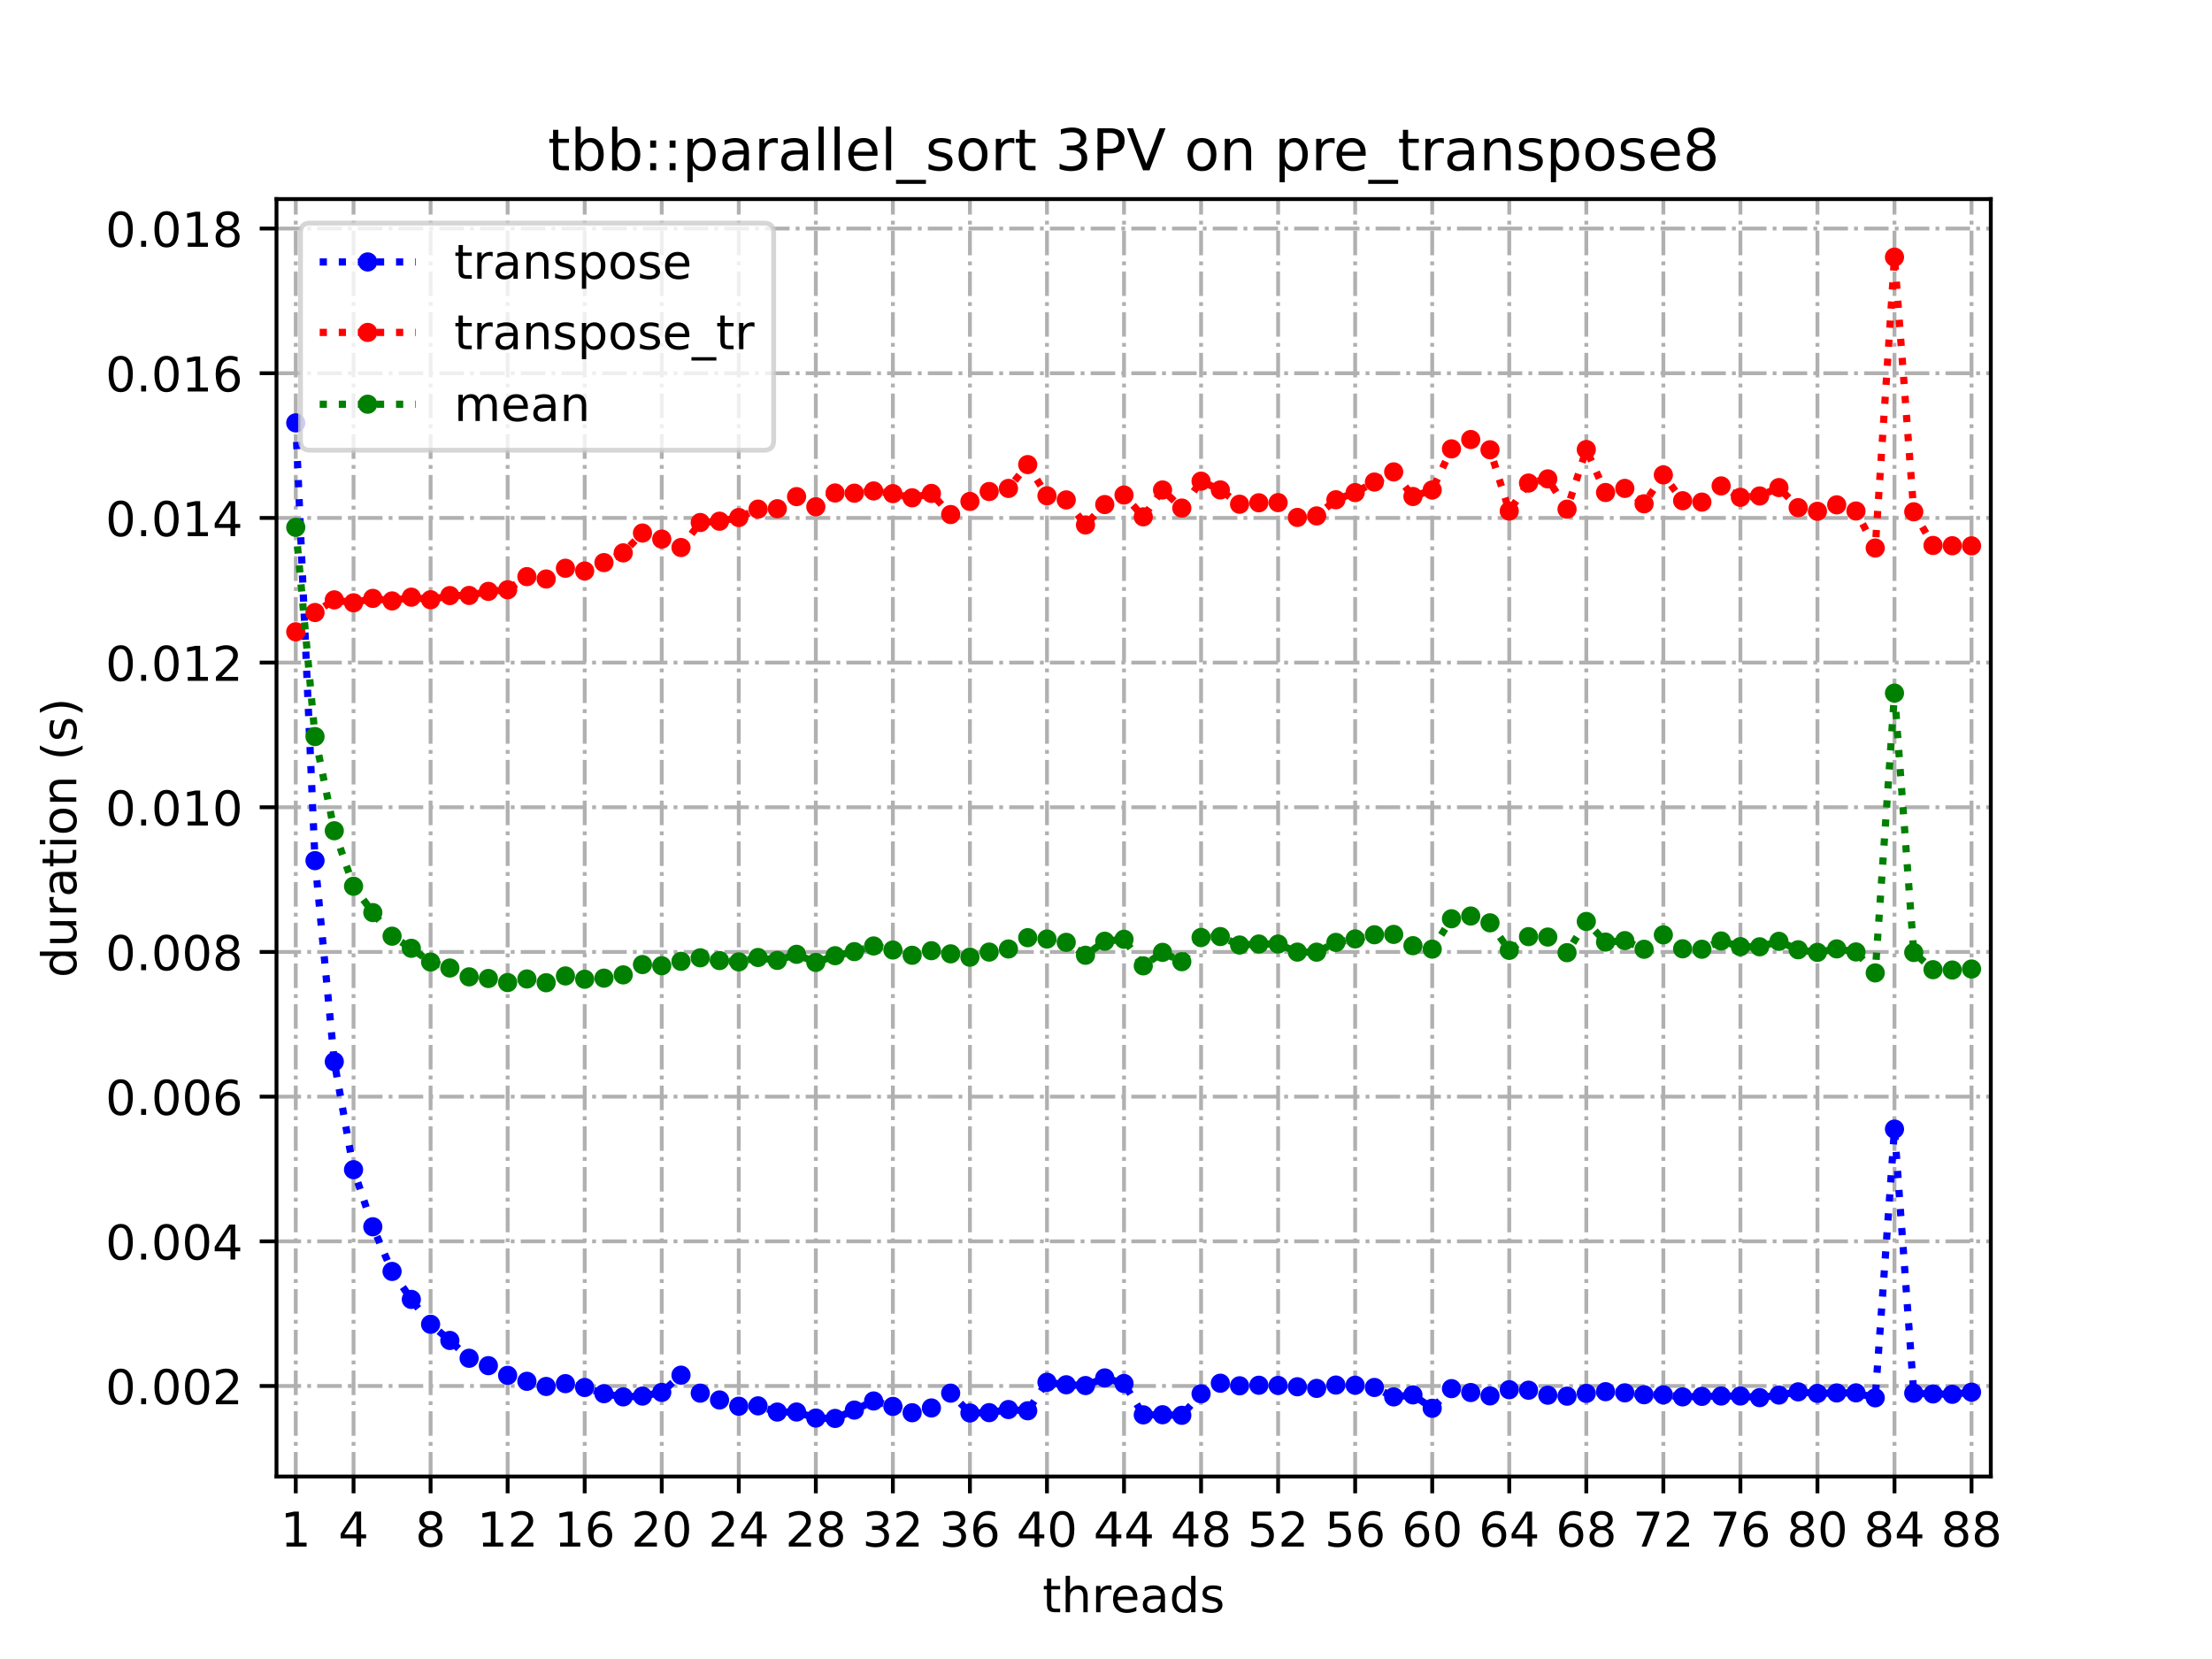 <?xml version="1.0" encoding="utf-8" standalone="no"?>
<!DOCTYPE svg PUBLIC "-//W3C//DTD SVG 1.1//EN"
  "http://www.w3.org/Graphics/SVG/1.1/DTD/svg11.dtd">
<!-- Created with matplotlib (https://matplotlib.org/) -->
<svg height="345.6pt" version="1.1" viewBox="0 0 460.8 345.6" width="460.8pt" xmlns="http://www.w3.org/2000/svg" xmlns:xlink="http://www.w3.org/1999/xlink">
 <defs>
  <style type="text/css">
*{stroke-linecap:butt;stroke-linejoin:round;}
  </style>
 </defs>
 <g id="figure_1">
  <g id="patch_1">
   <path d="M 0 345.6 
L 460.8 345.6 
L 460.8 0 
L 0 0 
z
" style="fill:#ffffff;"/>
  </g>
  <g id="axes_1">
   <g id="patch_2">
    <path d="M 57.6 307.584 
L 414.72 307.584 
L 414.72 41.472 
L 57.6 41.472 
z
" style="fill:#ffffff;"/>
   </g>
   <g id="matplotlib.axis_1">
    <g id="xtick_1">
     <g id="line2d_1">
      <path clip-path="url(#p3bb4d0184a)" d="M 61.613 307.584 
L 61.613 41.472 
" style="fill:none;stroke:#b0b0b0;stroke-dasharray:5.12,1.28,0.8,1.28;stroke-dashoffset:0;stroke-width:0.8;"/>
     </g>
     <g id="line2d_2">
      <defs>
       <path d="M 0 0 
L 0 3.5 
" id="m11e96ef05c" style="stroke:#000000;stroke-width:0.8;"/>
      </defs>
      <g>
       <use style="stroke:#000000;stroke-width:0.8;" x="61.613" xlink:href="#m11e96ef05c" y="307.584"/>
      </g>
     </g>
     <g id="text_1">
      <!-- 1 -->
      <defs>
       <path d="M 12.406 8.297 
L 28.516 8.297 
L 28.516 63.922 
L 10.984 60.406 
L 10.984 69.391 
L 28.422 72.906 
L 38.281 72.906 
L 38.281 8.297 
L 54.391 8.297 
L 54.391 0 
L 12.406 0 
z
" id="DejaVuSans-49"/>
      </defs>
      <g transform="translate(58.431 322.182)scale(0.1 -0.1)">
       <use xlink:href="#DejaVuSans-49"/>
      </g>
     </g>
    </g>
    <g id="xtick_2">
     <g id="line2d_3">
      <path clip-path="url(#p3bb4d0184a)" d="M 73.65 307.584 
L 73.65 41.472 
" style="fill:none;stroke:#b0b0b0;stroke-dasharray:5.12,1.28,0.8,1.28;stroke-dashoffset:0;stroke-width:0.8;"/>
     </g>
     <g id="line2d_4">
      <g>
       <use style="stroke:#000000;stroke-width:0.8;" x="73.65" xlink:href="#m11e96ef05c" y="307.584"/>
      </g>
     </g>
     <g id="text_2">
      <!-- 4 -->
      <defs>
       <path d="M 37.797 64.312 
L 12.891 25.391 
L 37.797 25.391 
z
M 35.203 72.906 
L 47.609 72.906 
L 47.609 25.391 
L 58.016 25.391 
L 58.016 17.188 
L 47.609 17.188 
L 47.609 0 
L 37.797 0 
L 37.797 17.188 
L 4.891 17.188 
L 4.891 26.703 
z
" id="DejaVuSans-52"/>
      </defs>
      <g transform="translate(70.469 322.182)scale(0.1 -0.1)">
       <use xlink:href="#DejaVuSans-52"/>
      </g>
     </g>
    </g>
    <g id="xtick_3">
     <g id="line2d_5">
      <path clip-path="url(#p3bb4d0184a)" d="M 89.701 307.584 
L 89.701 41.472 
" style="fill:none;stroke:#b0b0b0;stroke-dasharray:5.12,1.28,0.8,1.28;stroke-dashoffset:0;stroke-width:0.8;"/>
     </g>
     <g id="line2d_6">
      <g>
       <use style="stroke:#000000;stroke-width:0.8;" x="89.701" xlink:href="#m11e96ef05c" y="307.584"/>
      </g>
     </g>
     <g id="text_3">
      <!-- 8 -->
      <defs>
       <path d="M 31.781 34.625 
Q 24.75 34.625 20.719 30.859 
Q 16.703 27.094 16.703 20.516 
Q 16.703 13.922 20.719 10.156 
Q 24.75 6.391 31.781 6.391 
Q 38.812 6.391 42.859 10.172 
Q 46.922 13.969 46.922 20.516 
Q 46.922 27.094 42.891 30.859 
Q 38.875 34.625 31.781 34.625 
z
M 21.922 38.812 
Q 15.578 40.375 12.031 44.719 
Q 8.5 49.078 8.5 55.328 
Q 8.5 64.062 14.719 69.141 
Q 20.953 74.219 31.781 74.219 
Q 42.672 74.219 48.875 69.141 
Q 55.078 64.062 55.078 55.328 
Q 55.078 49.078 51.531 44.719 
Q 48 40.375 41.703 38.812 
Q 48.828 37.156 52.797 32.312 
Q 56.781 27.484 56.781 20.516 
Q 56.781 9.906 50.312 4.234 
Q 43.844 -1.422 31.781 -1.422 
Q 19.734 -1.422 13.25 4.234 
Q 6.781 9.906 6.781 20.516 
Q 6.781 27.484 10.781 32.312 
Q 14.797 37.156 21.922 38.812 
z
M 18.312 54.391 
Q 18.312 48.734 21.844 45.562 
Q 25.391 42.391 31.781 42.391 
Q 38.141 42.391 41.719 45.562 
Q 45.312 48.734 45.312 54.391 
Q 45.312 60.062 41.719 63.234 
Q 38.141 66.406 31.781 66.406 
Q 25.391 66.406 21.844 63.234 
Q 18.312 60.062 18.312 54.391 
z
" id="DejaVuSans-56"/>
      </defs>
      <g transform="translate(86.519 322.182)scale(0.1 -0.1)">
       <use xlink:href="#DejaVuSans-56"/>
      </g>
     </g>
    </g>
    <g id="xtick_4">
     <g id="line2d_7">
      <path clip-path="url(#p3bb4d0184a)" d="M 105.751 307.584 
L 105.751 41.472 
" style="fill:none;stroke:#b0b0b0;stroke-dasharray:5.12,1.28,0.8,1.28;stroke-dashoffset:0;stroke-width:0.8;"/>
     </g>
     <g id="line2d_8">
      <g>
       <use style="stroke:#000000;stroke-width:0.8;" x="105.751" xlink:href="#m11e96ef05c" y="307.584"/>
      </g>
     </g>
     <g id="text_4">
      <!-- 12 -->
      <defs>
       <path d="M 19.188 8.297 
L 53.609 8.297 
L 53.609 0 
L 7.328 0 
L 7.328 8.297 
Q 12.938 14.109 22.625 23.891 
Q 32.328 33.688 34.812 36.531 
Q 39.547 41.844 41.422 45.531 
Q 43.312 49.219 43.312 52.781 
Q 43.312 58.594 39.234 62.25 
Q 35.156 65.922 28.609 65.922 
Q 23.969 65.922 18.812 64.312 
Q 13.672 62.703 7.812 59.422 
L 7.812 69.391 
Q 13.766 71.781 18.938 73 
Q 24.125 74.219 28.422 74.219 
Q 39.75 74.219 46.484 68.547 
Q 53.219 62.891 53.219 53.422 
Q 53.219 48.922 51.531 44.891 
Q 49.859 40.875 45.406 35.406 
Q 44.188 33.984 37.641 27.219 
Q 31.109 20.453 19.188 8.297 
z
" id="DejaVuSans-50"/>
      </defs>
      <g transform="translate(99.389 322.182)scale(0.1 -0.1)">
       <use xlink:href="#DejaVuSans-49"/>
       <use x="63.623" xlink:href="#DejaVuSans-50"/>
      </g>
     </g>
    </g>
    <g id="xtick_5">
     <g id="line2d_9">
      <path clip-path="url(#p3bb4d0184a)" d="M 121.801 307.584 
L 121.801 41.472 
" style="fill:none;stroke:#b0b0b0;stroke-dasharray:5.12,1.28,0.8,1.28;stroke-dashoffset:0;stroke-width:0.8;"/>
     </g>
     <g id="line2d_10">
      <g>
       <use style="stroke:#000000;stroke-width:0.8;" x="121.801" xlink:href="#m11e96ef05c" y="307.584"/>
      </g>
     </g>
     <g id="text_5">
      <!-- 16 -->
      <defs>
       <path d="M 33.016 40.375 
Q 26.375 40.375 22.484 35.828 
Q 18.609 31.297 18.609 23.391 
Q 18.609 15.531 22.484 10.953 
Q 26.375 6.391 33.016 6.391 
Q 39.656 6.391 43.531 10.953 
Q 47.406 15.531 47.406 23.391 
Q 47.406 31.297 43.531 35.828 
Q 39.656 40.375 33.016 40.375 
z
M 52.594 71.297 
L 52.594 62.312 
Q 48.875 64.062 45.094 64.984 
Q 41.312 65.922 37.594 65.922 
Q 27.828 65.922 22.672 59.328 
Q 17.531 52.734 16.797 39.406 
Q 19.672 43.656 24.016 45.922 
Q 28.375 48.188 33.594 48.188 
Q 44.578 48.188 50.953 41.516 
Q 57.328 34.859 57.328 23.391 
Q 57.328 12.156 50.688 5.359 
Q 44.047 -1.422 33.016 -1.422 
Q 20.359 -1.422 13.672 8.266 
Q 6.984 17.969 6.984 36.375 
Q 6.984 53.656 15.188 63.938 
Q 23.391 74.219 37.203 74.219 
Q 40.922 74.219 44.703 73.484 
Q 48.484 72.75 52.594 71.297 
z
" id="DejaVuSans-54"/>
      </defs>
      <g transform="translate(115.439 322.182)scale(0.1 -0.1)">
       <use xlink:href="#DejaVuSans-49"/>
       <use x="63.623" xlink:href="#DejaVuSans-54"/>
      </g>
     </g>
    </g>
    <g id="xtick_6">
     <g id="line2d_11">
      <path clip-path="url(#p3bb4d0184a)" d="M 137.852 307.584 
L 137.852 41.472 
" style="fill:none;stroke:#b0b0b0;stroke-dasharray:5.12,1.28,0.8,1.28;stroke-dashoffset:0;stroke-width:0.8;"/>
     </g>
     <g id="line2d_12">
      <g>
       <use style="stroke:#000000;stroke-width:0.8;" x="137.852" xlink:href="#m11e96ef05c" y="307.584"/>
      </g>
     </g>
     <g id="text_6">
      <!-- 20 -->
      <defs>
       <path d="M 31.781 66.406 
Q 24.172 66.406 20.328 58.906 
Q 16.5 51.422 16.5 36.375 
Q 16.5 21.391 20.328 13.891 
Q 24.172 6.391 31.781 6.391 
Q 39.453 6.391 43.281 13.891 
Q 47.125 21.391 47.125 36.375 
Q 47.125 51.422 43.281 58.906 
Q 39.453 66.406 31.781 66.406 
z
M 31.781 74.219 
Q 44.047 74.219 50.516 64.516 
Q 56.984 54.828 56.984 36.375 
Q 56.984 17.969 50.516 8.266 
Q 44.047 -1.422 31.781 -1.422 
Q 19.531 -1.422 13.062 8.266 
Q 6.594 17.969 6.594 36.375 
Q 6.594 54.828 13.062 64.516 
Q 19.531 74.219 31.781 74.219 
z
" id="DejaVuSans-48"/>
      </defs>
      <g transform="translate(131.489 322.182)scale(0.1 -0.1)">
       <use xlink:href="#DejaVuSans-50"/>
       <use x="63.623" xlink:href="#DejaVuSans-48"/>
      </g>
     </g>
    </g>
    <g id="xtick_7">
     <g id="line2d_13">
      <path clip-path="url(#p3bb4d0184a)" d="M 153.902 307.584 
L 153.902 41.472 
" style="fill:none;stroke:#b0b0b0;stroke-dasharray:5.12,1.28,0.8,1.28;stroke-dashoffset:0;stroke-width:0.8;"/>
     </g>
     <g id="line2d_14">
      <g>
       <use style="stroke:#000000;stroke-width:0.8;" x="153.902" xlink:href="#m11e96ef05c" y="307.584"/>
      </g>
     </g>
     <g id="text_7">
      <!-- 24 -->
      <g transform="translate(147.54 322.182)scale(0.1 -0.1)">
       <use xlink:href="#DejaVuSans-50"/>
       <use x="63.623" xlink:href="#DejaVuSans-52"/>
      </g>
     </g>
    </g>
    <g id="xtick_8">
     <g id="line2d_15">
      <path clip-path="url(#p3bb4d0184a)" d="M 169.952 307.584 
L 169.952 41.472 
" style="fill:none;stroke:#b0b0b0;stroke-dasharray:5.12,1.28,0.8,1.28;stroke-dashoffset:0;stroke-width:0.8;"/>
     </g>
     <g id="line2d_16">
      <g>
       <use style="stroke:#000000;stroke-width:0.8;" x="169.952" xlink:href="#m11e96ef05c" y="307.584"/>
      </g>
     </g>
     <g id="text_8">
      <!-- 28 -->
      <g transform="translate(163.59 322.182)scale(0.1 -0.1)">
       <use xlink:href="#DejaVuSans-50"/>
       <use x="63.623" xlink:href="#DejaVuSans-56"/>
      </g>
     </g>
    </g>
    <g id="xtick_9">
     <g id="line2d_17">
      <path clip-path="url(#p3bb4d0184a)" d="M 186.003 307.584 
L 186.003 41.472 
" style="fill:none;stroke:#b0b0b0;stroke-dasharray:5.12,1.28,0.8,1.28;stroke-dashoffset:0;stroke-width:0.8;"/>
     </g>
     <g id="line2d_18">
      <g>
       <use style="stroke:#000000;stroke-width:0.8;" x="186.003" xlink:href="#m11e96ef05c" y="307.584"/>
      </g>
     </g>
     <g id="text_9">
      <!-- 32 -->
      <defs>
       <path d="M 40.578 39.312 
Q 47.656 37.797 51.625 33 
Q 55.609 28.219 55.609 21.188 
Q 55.609 10.406 48.188 4.484 
Q 40.766 -1.422 27.094 -1.422 
Q 22.516 -1.422 17.656 -0.516 
Q 12.797 0.391 7.625 2.203 
L 7.625 11.719 
Q 11.719 9.328 16.594 8.109 
Q 21.484 6.891 26.812 6.891 
Q 36.078 6.891 40.938 10.547 
Q 45.797 14.203 45.797 21.188 
Q 45.797 27.641 41.281 31.266 
Q 36.766 34.906 28.719 34.906 
L 20.219 34.906 
L 20.219 43.016 
L 29.109 43.016 
Q 36.375 43.016 40.234 45.922 
Q 44.094 48.828 44.094 54.297 
Q 44.094 59.906 40.109 62.906 
Q 36.141 65.922 28.719 65.922 
Q 24.656 65.922 20.016 65.031 
Q 15.375 64.156 9.812 62.312 
L 9.812 71.094 
Q 15.438 72.656 20.344 73.438 
Q 25.25 74.219 29.594 74.219 
Q 40.828 74.219 47.359 69.109 
Q 53.906 64.016 53.906 55.328 
Q 53.906 49.266 50.438 45.094 
Q 46.969 40.922 40.578 39.312 
z
" id="DejaVuSans-51"/>
      </defs>
      <g transform="translate(179.64 322.182)scale(0.1 -0.1)">
       <use xlink:href="#DejaVuSans-51"/>
       <use x="63.623" xlink:href="#DejaVuSans-50"/>
      </g>
     </g>
    </g>
    <g id="xtick_10">
     <g id="line2d_19">
      <path clip-path="url(#p3bb4d0184a)" d="M 202.053 307.584 
L 202.053 41.472 
" style="fill:none;stroke:#b0b0b0;stroke-dasharray:5.12,1.28,0.8,1.28;stroke-dashoffset:0;stroke-width:0.8;"/>
     </g>
     <g id="line2d_20">
      <g>
       <use style="stroke:#000000;stroke-width:0.8;" x="202.053" xlink:href="#m11e96ef05c" y="307.584"/>
      </g>
     </g>
     <g id="text_10">
      <!-- 36 -->
      <g transform="translate(195.691 322.182)scale(0.1 -0.1)">
       <use xlink:href="#DejaVuSans-51"/>
       <use x="63.623" xlink:href="#DejaVuSans-54"/>
      </g>
     </g>
    </g>
    <g id="xtick_11">
     <g id="line2d_21">
      <path clip-path="url(#p3bb4d0184a)" d="M 218.103 307.584 
L 218.103 41.472 
" style="fill:none;stroke:#b0b0b0;stroke-dasharray:5.12,1.28,0.8,1.28;stroke-dashoffset:0;stroke-width:0.8;"/>
     </g>
     <g id="line2d_22">
      <g>
       <use style="stroke:#000000;stroke-width:0.8;" x="218.103" xlink:href="#m11e96ef05c" y="307.584"/>
      </g>
     </g>
     <g id="text_11">
      <!-- 40 -->
      <g transform="translate(211.741 322.182)scale(0.1 -0.1)">
       <use xlink:href="#DejaVuSans-52"/>
       <use x="63.623" xlink:href="#DejaVuSans-48"/>
      </g>
     </g>
    </g>
    <g id="xtick_12">
     <g id="line2d_23">
      <path clip-path="url(#p3bb4d0184a)" d="M 234.154 307.584 
L 234.154 41.472 
" style="fill:none;stroke:#b0b0b0;stroke-dasharray:5.12,1.28,0.8,1.28;stroke-dashoffset:0;stroke-width:0.8;"/>
     </g>
     <g id="line2d_24">
      <g>
       <use style="stroke:#000000;stroke-width:0.8;" x="234.154" xlink:href="#m11e96ef05c" y="307.584"/>
      </g>
     </g>
     <g id="text_12">
      <!-- 44 -->
      <g transform="translate(227.791 322.182)scale(0.1 -0.1)">
       <use xlink:href="#DejaVuSans-52"/>
       <use x="63.623" xlink:href="#DejaVuSans-52"/>
      </g>
     </g>
    </g>
    <g id="xtick_13">
     <g id="line2d_25">
      <path clip-path="url(#p3bb4d0184a)" d="M 250.204 307.584 
L 250.204 41.472 
" style="fill:none;stroke:#b0b0b0;stroke-dasharray:5.12,1.28,0.8,1.28;stroke-dashoffset:0;stroke-width:0.8;"/>
     </g>
     <g id="line2d_26">
      <g>
       <use style="stroke:#000000;stroke-width:0.8;" x="250.204" xlink:href="#m11e96ef05c" y="307.584"/>
      </g>
     </g>
     <g id="text_13">
      <!-- 48 -->
      <g transform="translate(243.842 322.182)scale(0.1 -0.1)">
       <use xlink:href="#DejaVuSans-52"/>
       <use x="63.623" xlink:href="#DejaVuSans-56"/>
      </g>
     </g>
    </g>
    <g id="xtick_14">
     <g id="line2d_27">
      <path clip-path="url(#p3bb4d0184a)" d="M 266.254 307.584 
L 266.254 41.472 
" style="fill:none;stroke:#b0b0b0;stroke-dasharray:5.12,1.28,0.8,1.28;stroke-dashoffset:0;stroke-width:0.8;"/>
     </g>
     <g id="line2d_28">
      <g>
       <use style="stroke:#000000;stroke-width:0.8;" x="266.254" xlink:href="#m11e96ef05c" y="307.584"/>
      </g>
     </g>
     <g id="text_14">
      <!-- 52 -->
      <defs>
       <path d="M 10.797 72.906 
L 49.516 72.906 
L 49.516 64.594 
L 19.828 64.594 
L 19.828 46.734 
Q 21.969 47.469 24.109 47.828 
Q 26.266 48.188 28.422 48.188 
Q 40.625 48.188 47.75 41.5 
Q 54.891 34.812 54.891 23.391 
Q 54.891 11.625 47.562 5.094 
Q 40.234 -1.422 26.906 -1.422 
Q 22.312 -1.422 17.547 -0.641 
Q 12.797 0.141 7.719 1.703 
L 7.719 11.625 
Q 12.109 9.234 16.797 8.062 
Q 21.484 6.891 26.703 6.891 
Q 35.156 6.891 40.078 11.328 
Q 45.016 15.766 45.016 23.391 
Q 45.016 31 40.078 35.438 
Q 35.156 39.891 26.703 39.891 
Q 22.75 39.891 18.812 39.016 
Q 14.891 38.141 10.797 36.281 
z
" id="DejaVuSans-53"/>
      </defs>
      <g transform="translate(259.892 322.182)scale(0.1 -0.1)">
       <use xlink:href="#DejaVuSans-53"/>
       <use x="63.623" xlink:href="#DejaVuSans-50"/>
      </g>
     </g>
    </g>
    <g id="xtick_15">
     <g id="line2d_29">
      <path clip-path="url(#p3bb4d0184a)" d="M 282.305 307.584 
L 282.305 41.472 
" style="fill:none;stroke:#b0b0b0;stroke-dasharray:5.12,1.28,0.8,1.28;stroke-dashoffset:0;stroke-width:0.8;"/>
     </g>
     <g id="line2d_30">
      <g>
       <use style="stroke:#000000;stroke-width:0.8;" x="282.305" xlink:href="#m11e96ef05c" y="307.584"/>
      </g>
     </g>
     <g id="text_15">
      <!-- 56 -->
      <g transform="translate(275.942 322.182)scale(0.1 -0.1)">
       <use xlink:href="#DejaVuSans-53"/>
       <use x="63.623" xlink:href="#DejaVuSans-54"/>
      </g>
     </g>
    </g>
    <g id="xtick_16">
     <g id="line2d_31">
      <path clip-path="url(#p3bb4d0184a)" d="M 298.355 307.584 
L 298.355 41.472 
" style="fill:none;stroke:#b0b0b0;stroke-dasharray:5.12,1.28,0.8,1.28;stroke-dashoffset:0;stroke-width:0.8;"/>
     </g>
     <g id="line2d_32">
      <g>
       <use style="stroke:#000000;stroke-width:0.8;" x="298.355" xlink:href="#m11e96ef05c" y="307.584"/>
      </g>
     </g>
     <g id="text_16">
      <!-- 60 -->
      <g transform="translate(291.993 322.182)scale(0.1 -0.1)">
       <use xlink:href="#DejaVuSans-54"/>
       <use x="63.623" xlink:href="#DejaVuSans-48"/>
      </g>
     </g>
    </g>
    <g id="xtick_17">
     <g id="line2d_33">
      <path clip-path="url(#p3bb4d0184a)" d="M 314.405 307.584 
L 314.405 41.472 
" style="fill:none;stroke:#b0b0b0;stroke-dasharray:5.12,1.28,0.8,1.28;stroke-dashoffset:0;stroke-width:0.8;"/>
     </g>
     <g id="line2d_34">
      <g>
       <use style="stroke:#000000;stroke-width:0.8;" x="314.405" xlink:href="#m11e96ef05c" y="307.584"/>
      </g>
     </g>
     <g id="text_17">
      <!-- 64 -->
      <g transform="translate(308.043 322.182)scale(0.1 -0.1)">
       <use xlink:href="#DejaVuSans-54"/>
       <use x="63.623" xlink:href="#DejaVuSans-52"/>
      </g>
     </g>
    </g>
    <g id="xtick_18">
     <g id="line2d_35">
      <path clip-path="url(#p3bb4d0184a)" d="M 330.456 307.584 
L 330.456 41.472 
" style="fill:none;stroke:#b0b0b0;stroke-dasharray:5.12,1.28,0.8,1.28;stroke-dashoffset:0;stroke-width:0.8;"/>
     </g>
     <g id="line2d_36">
      <g>
       <use style="stroke:#000000;stroke-width:0.8;" x="330.456" xlink:href="#m11e96ef05c" y="307.584"/>
      </g>
     </g>
     <g id="text_18">
      <!-- 68 -->
      <g transform="translate(324.093 322.182)scale(0.1 -0.1)">
       <use xlink:href="#DejaVuSans-54"/>
       <use x="63.623" xlink:href="#DejaVuSans-56"/>
      </g>
     </g>
    </g>
    <g id="xtick_19">
     <g id="line2d_37">
      <path clip-path="url(#p3bb4d0184a)" d="M 346.506 307.584 
L 346.506 41.472 
" style="fill:none;stroke:#b0b0b0;stroke-dasharray:5.12,1.28,0.8,1.28;stroke-dashoffset:0;stroke-width:0.8;"/>
     </g>
     <g id="line2d_38">
      <g>
       <use style="stroke:#000000;stroke-width:0.8;" x="346.506" xlink:href="#m11e96ef05c" y="307.584"/>
      </g>
     </g>
     <g id="text_19">
      <!-- 72 -->
      <defs>
       <path d="M 8.203 72.906 
L 55.078 72.906 
L 55.078 68.703 
L 28.609 0 
L 18.312 0 
L 43.219 64.594 
L 8.203 64.594 
z
" id="DejaVuSans-55"/>
      </defs>
      <g transform="translate(340.144 322.182)scale(0.1 -0.1)">
       <use xlink:href="#DejaVuSans-55"/>
       <use x="63.623" xlink:href="#DejaVuSans-50"/>
      </g>
     </g>
    </g>
    <g id="xtick_20">
     <g id="line2d_39">
      <path clip-path="url(#p3bb4d0184a)" d="M 362.556 307.584 
L 362.556 41.472 
" style="fill:none;stroke:#b0b0b0;stroke-dasharray:5.12,1.28,0.8,1.28;stroke-dashoffset:0;stroke-width:0.8;"/>
     </g>
     <g id="line2d_40">
      <g>
       <use style="stroke:#000000;stroke-width:0.8;" x="362.556" xlink:href="#m11e96ef05c" y="307.584"/>
      </g>
     </g>
     <g id="text_20">
      <!-- 76 -->
      <g transform="translate(356.194 322.182)scale(0.1 -0.1)">
       <use xlink:href="#DejaVuSans-55"/>
       <use x="63.623" xlink:href="#DejaVuSans-54"/>
      </g>
     </g>
    </g>
    <g id="xtick_21">
     <g id="line2d_41">
      <path clip-path="url(#p3bb4d0184a)" d="M 378.607 307.584 
L 378.607 41.472 
" style="fill:none;stroke:#b0b0b0;stroke-dasharray:5.12,1.28,0.8,1.28;stroke-dashoffset:0;stroke-width:0.8;"/>
     </g>
     <g id="line2d_42">
      <g>
       <use style="stroke:#000000;stroke-width:0.8;" x="378.607" xlink:href="#m11e96ef05c" y="307.584"/>
      </g>
     </g>
     <g id="text_21">
      <!-- 80 -->
      <g transform="translate(372.244 322.182)scale(0.1 -0.1)">
       <use xlink:href="#DejaVuSans-56"/>
       <use x="63.623" xlink:href="#DejaVuSans-48"/>
      </g>
     </g>
    </g>
    <g id="xtick_22">
     <g id="line2d_43">
      <path clip-path="url(#p3bb4d0184a)" d="M 394.657 307.584 
L 394.657 41.472 
" style="fill:none;stroke:#b0b0b0;stroke-dasharray:5.12,1.28,0.8,1.28;stroke-dashoffset:0;stroke-width:0.8;"/>
     </g>
     <g id="line2d_44">
      <g>
       <use style="stroke:#000000;stroke-width:0.8;" x="394.657" xlink:href="#m11e96ef05c" y="307.584"/>
      </g>
     </g>
     <g id="text_22">
      <!-- 84 -->
      <g transform="translate(388.295 322.182)scale(0.1 -0.1)">
       <use xlink:href="#DejaVuSans-56"/>
       <use x="63.623" xlink:href="#DejaVuSans-52"/>
      </g>
     </g>
    </g>
    <g id="xtick_23">
     <g id="line2d_45">
      <path clip-path="url(#p3bb4d0184a)" d="M 410.707 307.584 
L 410.707 41.472 
" style="fill:none;stroke:#b0b0b0;stroke-dasharray:5.12,1.28,0.8,1.28;stroke-dashoffset:0;stroke-width:0.8;"/>
     </g>
     <g id="line2d_46">
      <g>
       <use style="stroke:#000000;stroke-width:0.8;" x="410.707" xlink:href="#m11e96ef05c" y="307.584"/>
      </g>
     </g>
     <g id="text_23">
      <!-- 88 -->
      <g transform="translate(404.345 322.182)scale(0.1 -0.1)">
       <use xlink:href="#DejaVuSans-56"/>
       <use x="63.623" xlink:href="#DejaVuSans-56"/>
      </g>
     </g>
    </g>
    <g id="text_24">
     <!-- threads -->
     <defs>
      <path d="M 18.312 70.219 
L 18.312 54.688 
L 36.812 54.688 
L 36.812 47.703 
L 18.312 47.703 
L 18.312 18.016 
Q 18.312 11.328 20.141 9.422 
Q 21.969 7.516 27.594 7.516 
L 36.812 7.516 
L 36.812 0 
L 27.594 0 
Q 17.188 0 13.234 3.875 
Q 9.281 7.766 9.281 18.016 
L 9.281 47.703 
L 2.688 47.703 
L 2.688 54.688 
L 9.281 54.688 
L 9.281 70.219 
z
" id="DejaVuSans-116"/>
      <path d="M 54.891 33.016 
L 54.891 0 
L 45.906 0 
L 45.906 32.719 
Q 45.906 40.484 42.875 44.328 
Q 39.844 48.188 33.797 48.188 
Q 26.516 48.188 22.312 43.547 
Q 18.109 38.922 18.109 30.906 
L 18.109 0 
L 9.078 0 
L 9.078 75.984 
L 18.109 75.984 
L 18.109 46.188 
Q 21.344 51.125 25.703 53.562 
Q 30.078 56 35.797 56 
Q 45.219 56 50.047 50.172 
Q 54.891 44.344 54.891 33.016 
z
" id="DejaVuSans-104"/>
      <path d="M 41.109 46.297 
Q 39.594 47.172 37.812 47.578 
Q 36.031 48 33.891 48 
Q 26.266 48 22.188 43.047 
Q 18.109 38.094 18.109 28.812 
L 18.109 0 
L 9.078 0 
L 9.078 54.688 
L 18.109 54.688 
L 18.109 46.188 
Q 20.953 51.172 25.484 53.578 
Q 30.031 56 36.531 56 
Q 37.453 56 38.578 55.875 
Q 39.703 55.766 41.062 55.516 
z
" id="DejaVuSans-114"/>
      <path d="M 56.203 29.594 
L 56.203 25.203 
L 14.891 25.203 
Q 15.484 15.922 20.484 11.062 
Q 25.484 6.203 34.422 6.203 
Q 39.594 6.203 44.453 7.469 
Q 49.312 8.734 54.109 11.281 
L 54.109 2.781 
Q 49.266 0.734 44.188 -0.344 
Q 39.109 -1.422 33.891 -1.422 
Q 20.797 -1.422 13.156 6.188 
Q 5.516 13.812 5.516 26.812 
Q 5.516 40.234 12.766 48.109 
Q 20.016 56 32.328 56 
Q 43.359 56 49.781 48.891 
Q 56.203 41.797 56.203 29.594 
z
M 47.219 32.234 
Q 47.125 39.594 43.094 43.984 
Q 39.062 48.391 32.422 48.391 
Q 24.906 48.391 20.391 44.141 
Q 15.875 39.891 15.188 32.172 
z
" id="DejaVuSans-101"/>
      <path d="M 34.281 27.484 
Q 23.391 27.484 19.188 25 
Q 14.984 22.516 14.984 16.5 
Q 14.984 11.719 18.141 8.906 
Q 21.297 6.109 26.703 6.109 
Q 34.188 6.109 38.703 11.406 
Q 43.219 16.703 43.219 25.484 
L 43.219 27.484 
z
M 52.203 31.203 
L 52.203 0 
L 43.219 0 
L 43.219 8.297 
Q 40.141 3.328 35.547 0.953 
Q 30.953 -1.422 24.312 -1.422 
Q 15.922 -1.422 10.953 3.297 
Q 6 8.016 6 15.922 
Q 6 25.141 12.172 29.828 
Q 18.359 34.516 30.609 34.516 
L 43.219 34.516 
L 43.219 35.406 
Q 43.219 41.609 39.141 45 
Q 35.062 48.391 27.688 48.391 
Q 23 48.391 18.547 47.266 
Q 14.109 46.141 10.016 43.891 
L 10.016 52.203 
Q 14.938 54.109 19.578 55.047 
Q 24.219 56 28.609 56 
Q 40.484 56 46.344 49.844 
Q 52.203 43.703 52.203 31.203 
z
" id="DejaVuSans-97"/>
      <path d="M 45.406 46.391 
L 45.406 75.984 
L 54.391 75.984 
L 54.391 0 
L 45.406 0 
L 45.406 8.203 
Q 42.578 3.328 38.25 0.953 
Q 33.938 -1.422 27.875 -1.422 
Q 17.969 -1.422 11.734 6.484 
Q 5.516 14.406 5.516 27.297 
Q 5.516 40.188 11.734 48.094 
Q 17.969 56 27.875 56 
Q 33.938 56 38.25 53.625 
Q 42.578 51.266 45.406 46.391 
z
M 14.797 27.297 
Q 14.797 17.391 18.875 11.75 
Q 22.953 6.109 30.078 6.109 
Q 37.203 6.109 41.297 11.75 
Q 45.406 17.391 45.406 27.297 
Q 45.406 37.203 41.297 42.844 
Q 37.203 48.484 30.078 48.484 
Q 22.953 48.484 18.875 42.844 
Q 14.797 37.203 14.797 27.297 
z
" id="DejaVuSans-100"/>
      <path d="M 44.281 53.078 
L 44.281 44.578 
Q 40.484 46.531 36.375 47.5 
Q 32.281 48.484 27.875 48.484 
Q 21.188 48.484 17.844 46.438 
Q 14.5 44.391 14.5 40.281 
Q 14.5 37.156 16.891 35.375 
Q 19.281 33.594 26.516 31.984 
L 29.594 31.297 
Q 39.156 29.25 43.188 25.516 
Q 47.219 21.781 47.219 15.094 
Q 47.219 7.469 41.188 3.016 
Q 35.156 -1.422 24.609 -1.422 
Q 20.219 -1.422 15.453 -0.562 
Q 10.688 0.297 5.422 2 
L 5.422 11.281 
Q 10.406 8.688 15.234 7.391 
Q 20.062 6.109 24.812 6.109 
Q 31.156 6.109 34.562 8.281 
Q 37.984 10.453 37.984 14.406 
Q 37.984 18.062 35.516 20.016 
Q 33.062 21.969 24.703 23.781 
L 21.578 24.516 
Q 13.234 26.266 9.516 29.906 
Q 5.812 33.547 5.812 39.891 
Q 5.812 47.609 11.281 51.797 
Q 16.75 56 26.812 56 
Q 31.781 56 36.172 55.266 
Q 40.578 54.547 44.281 53.078 
z
" id="DejaVuSans-115"/>
     </defs>
     <g transform="translate(217.169 335.861)scale(0.1 -0.1)">
      <use xlink:href="#DejaVuSans-116"/>
      <use x="39.209" xlink:href="#DejaVuSans-104"/>
      <use x="102.588" xlink:href="#DejaVuSans-114"/>
      <use x="141.451" xlink:href="#DejaVuSans-101"/>
      <use x="202.975" xlink:href="#DejaVuSans-97"/>
      <use x="264.254" xlink:href="#DejaVuSans-100"/>
      <use x="327.73" xlink:href="#DejaVuSans-115"/>
     </g>
    </g>
   </g>
   <g id="matplotlib.axis_2">
    <g id="ytick_1">
     <g id="line2d_47">
      <path clip-path="url(#p3bb4d0184a)" d="M 57.6 288.73 
L 414.72 288.73 
" style="fill:none;stroke:#b0b0b0;stroke-dasharray:5.12,1.28,0.8,1.28;stroke-dashoffset:0;stroke-width:0.8;"/>
     </g>
     <g id="line2d_48">
      <defs>
       <path d="M 0 0 
L -3.5 0 
" id="mccbfd346fb" style="stroke:#000000;stroke-width:0.8;"/>
      </defs>
      <g>
       <use style="stroke:#000000;stroke-width:0.8;" x="57.6" xlink:href="#mccbfd346fb" y="288.73"/>
      </g>
     </g>
     <g id="text_25">
      <!-- 0.002 -->
      <defs>
       <path d="M 10.688 12.406 
L 21 12.406 
L 21 0 
L 10.688 0 
z
" id="DejaVuSans-46"/>
      </defs>
      <g transform="translate(21.972 292.529)scale(0.1 -0.1)">
       <use xlink:href="#DejaVuSans-48"/>
       <use x="63.623" xlink:href="#DejaVuSans-46"/>
       <use x="95.41" xlink:href="#DejaVuSans-48"/>
       <use x="159.033" xlink:href="#DejaVuSans-48"/>
       <use x="222.656" xlink:href="#DejaVuSans-50"/>
      </g>
     </g>
    </g>
    <g id="ytick_2">
     <g id="line2d_49">
      <path clip-path="url(#p3bb4d0184a)" d="M 57.6 258.59 
L 414.72 258.59 
" style="fill:none;stroke:#b0b0b0;stroke-dasharray:5.12,1.28,0.8,1.28;stroke-dashoffset:0;stroke-width:0.8;"/>
     </g>
     <g id="line2d_50">
      <g>
       <use style="stroke:#000000;stroke-width:0.8;" x="57.6" xlink:href="#mccbfd346fb" y="258.59"/>
      </g>
     </g>
     <g id="text_26">
      <!-- 0.004 -->
      <g transform="translate(21.972 262.389)scale(0.1 -0.1)">
       <use xlink:href="#DejaVuSans-48"/>
       <use x="63.623" xlink:href="#DejaVuSans-46"/>
       <use x="95.41" xlink:href="#DejaVuSans-48"/>
       <use x="159.033" xlink:href="#DejaVuSans-48"/>
       <use x="222.656" xlink:href="#DejaVuSans-52"/>
      </g>
     </g>
    </g>
    <g id="ytick_3">
     <g id="line2d_51">
      <path clip-path="url(#p3bb4d0184a)" d="M 57.6 228.45 
L 414.72 228.45 
" style="fill:none;stroke:#b0b0b0;stroke-dasharray:5.12,1.28,0.8,1.28;stroke-dashoffset:0;stroke-width:0.8;"/>
     </g>
     <g id="line2d_52">
      <g>
       <use style="stroke:#000000;stroke-width:0.8;" x="57.6" xlink:href="#mccbfd346fb" y="228.45"/>
      </g>
     </g>
     <g id="text_27">
      <!-- 0.006 -->
      <g transform="translate(21.972 232.249)scale(0.1 -0.1)">
       <use xlink:href="#DejaVuSans-48"/>
       <use x="63.623" xlink:href="#DejaVuSans-46"/>
       <use x="95.41" xlink:href="#DejaVuSans-48"/>
       <use x="159.033" xlink:href="#DejaVuSans-48"/>
       <use x="222.656" xlink:href="#DejaVuSans-54"/>
      </g>
     </g>
    </g>
    <g id="ytick_4">
     <g id="line2d_53">
      <path clip-path="url(#p3bb4d0184a)" d="M 57.6 198.31 
L 414.72 198.31 
" style="fill:none;stroke:#b0b0b0;stroke-dasharray:5.12,1.28,0.8,1.28;stroke-dashoffset:0;stroke-width:0.8;"/>
     </g>
     <g id="line2d_54">
      <g>
       <use style="stroke:#000000;stroke-width:0.8;" x="57.6" xlink:href="#mccbfd346fb" y="198.31"/>
      </g>
     </g>
     <g id="text_28">
      <!-- 0.008 -->
      <g transform="translate(21.972 202.109)scale(0.1 -0.1)">
       <use xlink:href="#DejaVuSans-48"/>
       <use x="63.623" xlink:href="#DejaVuSans-46"/>
       <use x="95.41" xlink:href="#DejaVuSans-48"/>
       <use x="159.033" xlink:href="#DejaVuSans-48"/>
       <use x="222.656" xlink:href="#DejaVuSans-56"/>
      </g>
     </g>
    </g>
    <g id="ytick_5">
     <g id="line2d_55">
      <path clip-path="url(#p3bb4d0184a)" d="M 57.6 168.17 
L 414.72 168.17 
" style="fill:none;stroke:#b0b0b0;stroke-dasharray:5.12,1.28,0.8,1.28;stroke-dashoffset:0;stroke-width:0.8;"/>
     </g>
     <g id="line2d_56">
      <g>
       <use style="stroke:#000000;stroke-width:0.8;" x="57.6" xlink:href="#mccbfd346fb" y="168.17"/>
      </g>
     </g>
     <g id="text_29">
      <!-- 0.010 -->
      <g transform="translate(21.972 171.969)scale(0.1 -0.1)">
       <use xlink:href="#DejaVuSans-48"/>
       <use x="63.623" xlink:href="#DejaVuSans-46"/>
       <use x="95.41" xlink:href="#DejaVuSans-48"/>
       <use x="159.033" xlink:href="#DejaVuSans-49"/>
       <use x="222.656" xlink:href="#DejaVuSans-48"/>
      </g>
     </g>
    </g>
    <g id="ytick_6">
     <g id="line2d_57">
      <path clip-path="url(#p3bb4d0184a)" d="M 57.6 138.03 
L 414.72 138.03 
" style="fill:none;stroke:#b0b0b0;stroke-dasharray:5.12,1.28,0.8,1.28;stroke-dashoffset:0;stroke-width:0.8;"/>
     </g>
     <g id="line2d_58">
      <g>
       <use style="stroke:#000000;stroke-width:0.8;" x="57.6" xlink:href="#mccbfd346fb" y="138.03"/>
      </g>
     </g>
     <g id="text_30">
      <!-- 0.012 -->
      <g transform="translate(21.972 141.829)scale(0.1 -0.1)">
       <use xlink:href="#DejaVuSans-48"/>
       <use x="63.623" xlink:href="#DejaVuSans-46"/>
       <use x="95.41" xlink:href="#DejaVuSans-48"/>
       <use x="159.033" xlink:href="#DejaVuSans-49"/>
       <use x="222.656" xlink:href="#DejaVuSans-50"/>
      </g>
     </g>
    </g>
    <g id="ytick_7">
     <g id="line2d_59">
      <path clip-path="url(#p3bb4d0184a)" d="M 57.6 107.89 
L 414.72 107.89 
" style="fill:none;stroke:#b0b0b0;stroke-dasharray:5.12,1.28,0.8,1.28;stroke-dashoffset:0;stroke-width:0.8;"/>
     </g>
     <g id="line2d_60">
      <g>
       <use style="stroke:#000000;stroke-width:0.8;" x="57.6" xlink:href="#mccbfd346fb" y="107.89"/>
      </g>
     </g>
     <g id="text_31">
      <!-- 0.014 -->
      <g transform="translate(21.972 111.689)scale(0.1 -0.1)">
       <use xlink:href="#DejaVuSans-48"/>
       <use x="63.623" xlink:href="#DejaVuSans-46"/>
       <use x="95.41" xlink:href="#DejaVuSans-48"/>
       <use x="159.033" xlink:href="#DejaVuSans-49"/>
       <use x="222.656" xlink:href="#DejaVuSans-52"/>
      </g>
     </g>
    </g>
    <g id="ytick_8">
     <g id="line2d_61">
      <path clip-path="url(#p3bb4d0184a)" d="M 57.6 77.75 
L 414.72 77.75 
" style="fill:none;stroke:#b0b0b0;stroke-dasharray:5.12,1.28,0.8,1.28;stroke-dashoffset:0;stroke-width:0.8;"/>
     </g>
     <g id="line2d_62">
      <g>
       <use style="stroke:#000000;stroke-width:0.8;" x="57.6" xlink:href="#mccbfd346fb" y="77.75"/>
      </g>
     </g>
     <g id="text_32">
      <!-- 0.016 -->
      <g transform="translate(21.972 81.549)scale(0.1 -0.1)">
       <use xlink:href="#DejaVuSans-48"/>
       <use x="63.623" xlink:href="#DejaVuSans-46"/>
       <use x="95.41" xlink:href="#DejaVuSans-48"/>
       <use x="159.033" xlink:href="#DejaVuSans-49"/>
       <use x="222.656" xlink:href="#DejaVuSans-54"/>
      </g>
     </g>
    </g>
    <g id="ytick_9">
     <g id="line2d_63">
      <path clip-path="url(#p3bb4d0184a)" d="M 57.6 47.61 
L 414.72 47.61 
" style="fill:none;stroke:#b0b0b0;stroke-dasharray:5.12,1.28,0.8,1.28;stroke-dashoffset:0;stroke-width:0.8;"/>
     </g>
     <g id="line2d_64">
      <g>
       <use style="stroke:#000000;stroke-width:0.8;" x="57.6" xlink:href="#mccbfd346fb" y="47.61"/>
      </g>
     </g>
     <g id="text_33">
      <!-- 0.018 -->
      <g transform="translate(21.972 51.409)scale(0.1 -0.1)">
       <use xlink:href="#DejaVuSans-48"/>
       <use x="63.623" xlink:href="#DejaVuSans-46"/>
       <use x="95.41" xlink:href="#DejaVuSans-48"/>
       <use x="159.033" xlink:href="#DejaVuSans-49"/>
       <use x="222.656" xlink:href="#DejaVuSans-56"/>
      </g>
     </g>
    </g>
    <g id="text_34">
     <!-- duration (s) -->
     <defs>
      <path d="M 8.5 21.578 
L 8.5 54.688 
L 17.484 54.688 
L 17.484 21.922 
Q 17.484 14.156 20.5 10.266 
Q 23.531 6.391 29.594 6.391 
Q 36.859 6.391 41.078 11.031 
Q 45.312 15.672 45.312 23.688 
L 45.312 54.688 
L 54.297 54.688 
L 54.297 0 
L 45.312 0 
L 45.312 8.406 
Q 42.047 3.422 37.719 1 
Q 33.406 -1.422 27.688 -1.422 
Q 18.266 -1.422 13.375 4.438 
Q 8.5 10.297 8.5 21.578 
z
M 31.109 56 
z
" id="DejaVuSans-117"/>
      <path d="M 9.422 54.688 
L 18.406 54.688 
L 18.406 0 
L 9.422 0 
z
M 9.422 75.984 
L 18.406 75.984 
L 18.406 64.594 
L 9.422 64.594 
z
" id="DejaVuSans-105"/>
      <path d="M 30.609 48.391 
Q 23.391 48.391 19.188 42.75 
Q 14.984 37.109 14.984 27.297 
Q 14.984 17.484 19.156 11.844 
Q 23.344 6.203 30.609 6.203 
Q 37.797 6.203 41.984 11.859 
Q 46.188 17.531 46.188 27.297 
Q 46.188 37.016 41.984 42.703 
Q 37.797 48.391 30.609 48.391 
z
M 30.609 56 
Q 42.328 56 49.016 48.375 
Q 55.719 40.766 55.719 27.297 
Q 55.719 13.875 49.016 6.219 
Q 42.328 -1.422 30.609 -1.422 
Q 18.844 -1.422 12.172 6.219 
Q 5.516 13.875 5.516 27.297 
Q 5.516 40.766 12.172 48.375 
Q 18.844 56 30.609 56 
z
" id="DejaVuSans-111"/>
      <path d="M 54.891 33.016 
L 54.891 0 
L 45.906 0 
L 45.906 32.719 
Q 45.906 40.484 42.875 44.328 
Q 39.844 48.188 33.797 48.188 
Q 26.516 48.188 22.312 43.547 
Q 18.109 38.922 18.109 30.906 
L 18.109 0 
L 9.078 0 
L 9.078 54.688 
L 18.109 54.688 
L 18.109 46.188 
Q 21.344 51.125 25.703 53.562 
Q 30.078 56 35.797 56 
Q 45.219 56 50.047 50.172 
Q 54.891 44.344 54.891 33.016 
z
" id="DejaVuSans-110"/>
      <path id="DejaVuSans-32"/>
      <path d="M 31 75.875 
Q 24.469 64.656 21.281 53.656 
Q 18.109 42.672 18.109 31.391 
Q 18.109 20.125 21.312 9.062 
Q 24.516 -2 31 -13.188 
L 23.188 -13.188 
Q 15.875 -1.703 12.234 9.375 
Q 8.594 20.453 8.594 31.391 
Q 8.594 42.281 12.203 53.312 
Q 15.828 64.359 23.188 75.875 
z
" id="DejaVuSans-40"/>
      <path d="M 8.016 75.875 
L 15.828 75.875 
Q 23.141 64.359 26.781 53.312 
Q 30.422 42.281 30.422 31.391 
Q 30.422 20.453 26.781 9.375 
Q 23.141 -1.703 15.828 -13.188 
L 8.016 -13.188 
Q 14.5 -2 17.703 9.062 
Q 20.906 20.125 20.906 31.391 
Q 20.906 42.672 17.703 53.656 
Q 14.5 64.656 8.016 75.875 
z
" id="DejaVuSans-41"/>
     </defs>
     <g transform="translate(15.892 203.663)rotate(-90)scale(0.1 -0.1)">
      <use xlink:href="#DejaVuSans-100"/>
      <use x="63.477" xlink:href="#DejaVuSans-117"/>
      <use x="126.855" xlink:href="#DejaVuSans-114"/>
      <use x="167.969" xlink:href="#DejaVuSans-97"/>
      <use x="229.248" xlink:href="#DejaVuSans-116"/>
      <use x="268.457" xlink:href="#DejaVuSans-105"/>
      <use x="296.24" xlink:href="#DejaVuSans-111"/>
      <use x="357.422" xlink:href="#DejaVuSans-110"/>
      <use x="420.801" xlink:href="#DejaVuSans-32"/>
      <use x="452.588" xlink:href="#DejaVuSans-40"/>
      <use x="491.602" xlink:href="#DejaVuSans-115"/>
      <use x="543.701" xlink:href="#DejaVuSans-41"/>
     </g>
    </g>
   </g>
   <g id="line2d_65">
    <path clip-path="url(#p3bb4d0184a)" d="M 61.613 88.096 
L 65.625 179.287 
L 69.638 221.159 
L 73.65 243.664 
L 77.663 255.56 
L 81.676 264.863 
L 85.688 270.691 
L 89.701 275.874 
L 93.713 279.24 
L 97.726 282.952 
L 101.738 284.49 
L 105.751 286.513 
L 109.764 287.75 
L 113.776 288.826 
L 117.789 288.239 
L 121.801 289.043 
L 125.814 290.332 
L 129.827 290.999 
L 133.839 290.833 
L 137.852 290.06 
L 141.864 286.473 
L 145.877 290.217 
L 149.889 291.637 
L 153.902 292.943 
L 157.915 292.866 
L 161.927 294.159 
L 165.94 294.149 
L 169.952 295.406 
L 173.965 295.488 
L 177.978 293.746 
L 181.99 291.85 
L 186.003 292.979 
L 190.015 294.299 
L 194.028 293.304 
L 198.04 290.218 
L 202.053 294.346 
L 206.066 294.28 
L 210.078 293.632 
L 214.091 293.891 
L 218.103 287.947 
L 222.116 288.475 
L 226.129 288.638 
L 230.141 287.045 
L 234.154 288.213 
L 238.166 294.742 
L 242.179 294.717 
L 246.191 294.835 
L 250.204 290.35 
L 254.217 288.151 
L 258.229 288.688 
L 262.242 288.571 
L 266.254 288.615 
L 270.267 288.889 
L 274.28 289.229 
L 278.292 288.534 
L 282.305 288.571 
L 286.317 289.036 
L 290.33 291.001 
L 294.342 290.579 
L 298.355 293.37 
L 302.368 289.279 
L 306.38 290.088 
L 310.393 290.792 
L 314.405 289.502 
L 318.418 289.604 
L 322.431 290.646 
L 326.443 290.848 
L 330.456 290.272 
L 334.468 289.914 
L 338.481 290.154 
L 342.493 290.549 
L 346.506 290.572 
L 350.519 290.995 
L 354.531 290.892 
L 358.544 290.82 
L 362.556 290.814 
L 366.569 291.153 
L 370.582 290.619 
L 374.594 289.951 
L 378.607 290.276 
L 382.619 290.175 
L 386.632 290.158 
L 390.644 291.19 
L 394.657 235.211 
L 398.67 290.23 
L 402.682 290.381 
L 406.695 290.457 
L 410.707 290.011 
" style="fill:none;stroke:#0000ff;stroke-dasharray:1.5,2.475;stroke-dashoffset:0;stroke-width:1.5;"/>
    <defs>
     <path d="M 0 1.5 
C 0.398 1.5 0.779 1.342 1.061 1.061 
C 1.342 0.779 1.5 0.398 1.5 0 
C 1.5 -0.398 1.342 -0.779 1.061 -1.061 
C 0.779 -1.342 0.398 -1.5 0 -1.5 
C -0.398 -1.5 -0.779 -1.342 -1.061 -1.061 
C -1.342 -0.779 -1.5 -0.398 -1.5 0 
C -1.5 0.398 -1.342 0.779 -1.061 1.061 
C -0.779 1.342 -0.398 1.5 0 1.5 
z
" id="m5294f161ad" style="stroke:#0000ff;"/>
    </defs>
    <g clip-path="url(#p3bb4d0184a)">
     <use style="fill:#0000ff;stroke:#0000ff;" x="61.613" xlink:href="#m5294f161ad" y="88.096"/>
     <use style="fill:#0000ff;stroke:#0000ff;" x="65.625" xlink:href="#m5294f161ad" y="179.287"/>
     <use style="fill:#0000ff;stroke:#0000ff;" x="69.638" xlink:href="#m5294f161ad" y="221.159"/>
     <use style="fill:#0000ff;stroke:#0000ff;" x="73.65" xlink:href="#m5294f161ad" y="243.664"/>
     <use style="fill:#0000ff;stroke:#0000ff;" x="77.663" xlink:href="#m5294f161ad" y="255.56"/>
     <use style="fill:#0000ff;stroke:#0000ff;" x="81.676" xlink:href="#m5294f161ad" y="264.863"/>
     <use style="fill:#0000ff;stroke:#0000ff;" x="85.688" xlink:href="#m5294f161ad" y="270.691"/>
     <use style="fill:#0000ff;stroke:#0000ff;" x="89.701" xlink:href="#m5294f161ad" y="275.874"/>
     <use style="fill:#0000ff;stroke:#0000ff;" x="93.713" xlink:href="#m5294f161ad" y="279.24"/>
     <use style="fill:#0000ff;stroke:#0000ff;" x="97.726" xlink:href="#m5294f161ad" y="282.952"/>
     <use style="fill:#0000ff;stroke:#0000ff;" x="101.738" xlink:href="#m5294f161ad" y="284.49"/>
     <use style="fill:#0000ff;stroke:#0000ff;" x="105.751" xlink:href="#m5294f161ad" y="286.513"/>
     <use style="fill:#0000ff;stroke:#0000ff;" x="109.764" xlink:href="#m5294f161ad" y="287.75"/>
     <use style="fill:#0000ff;stroke:#0000ff;" x="113.776" xlink:href="#m5294f161ad" y="288.826"/>
     <use style="fill:#0000ff;stroke:#0000ff;" x="117.789" xlink:href="#m5294f161ad" y="288.239"/>
     <use style="fill:#0000ff;stroke:#0000ff;" x="121.801" xlink:href="#m5294f161ad" y="289.043"/>
     <use style="fill:#0000ff;stroke:#0000ff;" x="125.814" xlink:href="#m5294f161ad" y="290.332"/>
     <use style="fill:#0000ff;stroke:#0000ff;" x="129.827" xlink:href="#m5294f161ad" y="290.999"/>
     <use style="fill:#0000ff;stroke:#0000ff;" x="133.839" xlink:href="#m5294f161ad" y="290.833"/>
     <use style="fill:#0000ff;stroke:#0000ff;" x="137.852" xlink:href="#m5294f161ad" y="290.06"/>
     <use style="fill:#0000ff;stroke:#0000ff;" x="141.864" xlink:href="#m5294f161ad" y="286.473"/>
     <use style="fill:#0000ff;stroke:#0000ff;" x="145.877" xlink:href="#m5294f161ad" y="290.217"/>
     <use style="fill:#0000ff;stroke:#0000ff;" x="149.889" xlink:href="#m5294f161ad" y="291.637"/>
     <use style="fill:#0000ff;stroke:#0000ff;" x="153.902" xlink:href="#m5294f161ad" y="292.943"/>
     <use style="fill:#0000ff;stroke:#0000ff;" x="157.915" xlink:href="#m5294f161ad" y="292.866"/>
     <use style="fill:#0000ff;stroke:#0000ff;" x="161.927" xlink:href="#m5294f161ad" y="294.159"/>
     <use style="fill:#0000ff;stroke:#0000ff;" x="165.94" xlink:href="#m5294f161ad" y="294.149"/>
     <use style="fill:#0000ff;stroke:#0000ff;" x="169.952" xlink:href="#m5294f161ad" y="295.406"/>
     <use style="fill:#0000ff;stroke:#0000ff;" x="173.965" xlink:href="#m5294f161ad" y="295.488"/>
     <use style="fill:#0000ff;stroke:#0000ff;" x="177.978" xlink:href="#m5294f161ad" y="293.746"/>
     <use style="fill:#0000ff;stroke:#0000ff;" x="181.99" xlink:href="#m5294f161ad" y="291.85"/>
     <use style="fill:#0000ff;stroke:#0000ff;" x="186.003" xlink:href="#m5294f161ad" y="292.979"/>
     <use style="fill:#0000ff;stroke:#0000ff;" x="190.015" xlink:href="#m5294f161ad" y="294.299"/>
     <use style="fill:#0000ff;stroke:#0000ff;" x="194.028" xlink:href="#m5294f161ad" y="293.304"/>
     <use style="fill:#0000ff;stroke:#0000ff;" x="198.04" xlink:href="#m5294f161ad" y="290.218"/>
     <use style="fill:#0000ff;stroke:#0000ff;" x="202.053" xlink:href="#m5294f161ad" y="294.346"/>
     <use style="fill:#0000ff;stroke:#0000ff;" x="206.066" xlink:href="#m5294f161ad" y="294.28"/>
     <use style="fill:#0000ff;stroke:#0000ff;" x="210.078" xlink:href="#m5294f161ad" y="293.632"/>
     <use style="fill:#0000ff;stroke:#0000ff;" x="214.091" xlink:href="#m5294f161ad" y="293.891"/>
     <use style="fill:#0000ff;stroke:#0000ff;" x="218.103" xlink:href="#m5294f161ad" y="287.947"/>
     <use style="fill:#0000ff;stroke:#0000ff;" x="222.116" xlink:href="#m5294f161ad" y="288.475"/>
     <use style="fill:#0000ff;stroke:#0000ff;" x="226.129" xlink:href="#m5294f161ad" y="288.638"/>
     <use style="fill:#0000ff;stroke:#0000ff;" x="230.141" xlink:href="#m5294f161ad" y="287.045"/>
     <use style="fill:#0000ff;stroke:#0000ff;" x="234.154" xlink:href="#m5294f161ad" y="288.213"/>
     <use style="fill:#0000ff;stroke:#0000ff;" x="238.166" xlink:href="#m5294f161ad" y="294.742"/>
     <use style="fill:#0000ff;stroke:#0000ff;" x="242.179" xlink:href="#m5294f161ad" y="294.717"/>
     <use style="fill:#0000ff;stroke:#0000ff;" x="246.191" xlink:href="#m5294f161ad" y="294.835"/>
     <use style="fill:#0000ff;stroke:#0000ff;" x="250.204" xlink:href="#m5294f161ad" y="290.35"/>
     <use style="fill:#0000ff;stroke:#0000ff;" x="254.217" xlink:href="#m5294f161ad" y="288.151"/>
     <use style="fill:#0000ff;stroke:#0000ff;" x="258.229" xlink:href="#m5294f161ad" y="288.688"/>
     <use style="fill:#0000ff;stroke:#0000ff;" x="262.242" xlink:href="#m5294f161ad" y="288.571"/>
     <use style="fill:#0000ff;stroke:#0000ff;" x="266.254" xlink:href="#m5294f161ad" y="288.615"/>
     <use style="fill:#0000ff;stroke:#0000ff;" x="270.267" xlink:href="#m5294f161ad" y="288.889"/>
     <use style="fill:#0000ff;stroke:#0000ff;" x="274.28" xlink:href="#m5294f161ad" y="289.229"/>
     <use style="fill:#0000ff;stroke:#0000ff;" x="278.292" xlink:href="#m5294f161ad" y="288.534"/>
     <use style="fill:#0000ff;stroke:#0000ff;" x="282.305" xlink:href="#m5294f161ad" y="288.571"/>
     <use style="fill:#0000ff;stroke:#0000ff;" x="286.317" xlink:href="#m5294f161ad" y="289.036"/>
     <use style="fill:#0000ff;stroke:#0000ff;" x="290.33" xlink:href="#m5294f161ad" y="291.001"/>
     <use style="fill:#0000ff;stroke:#0000ff;" x="294.342" xlink:href="#m5294f161ad" y="290.579"/>
     <use style="fill:#0000ff;stroke:#0000ff;" x="298.355" xlink:href="#m5294f161ad" y="293.37"/>
     <use style="fill:#0000ff;stroke:#0000ff;" x="302.368" xlink:href="#m5294f161ad" y="289.279"/>
     <use style="fill:#0000ff;stroke:#0000ff;" x="306.38" xlink:href="#m5294f161ad" y="290.088"/>
     <use style="fill:#0000ff;stroke:#0000ff;" x="310.393" xlink:href="#m5294f161ad" y="290.792"/>
     <use style="fill:#0000ff;stroke:#0000ff;" x="314.405" xlink:href="#m5294f161ad" y="289.502"/>
     <use style="fill:#0000ff;stroke:#0000ff;" x="318.418" xlink:href="#m5294f161ad" y="289.604"/>
     <use style="fill:#0000ff;stroke:#0000ff;" x="322.431" xlink:href="#m5294f161ad" y="290.646"/>
     <use style="fill:#0000ff;stroke:#0000ff;" x="326.443" xlink:href="#m5294f161ad" y="290.848"/>
     <use style="fill:#0000ff;stroke:#0000ff;" x="330.456" xlink:href="#m5294f161ad" y="290.272"/>
     <use style="fill:#0000ff;stroke:#0000ff;" x="334.468" xlink:href="#m5294f161ad" y="289.914"/>
     <use style="fill:#0000ff;stroke:#0000ff;" x="338.481" xlink:href="#m5294f161ad" y="290.154"/>
     <use style="fill:#0000ff;stroke:#0000ff;" x="342.493" xlink:href="#m5294f161ad" y="290.549"/>
     <use style="fill:#0000ff;stroke:#0000ff;" x="346.506" xlink:href="#m5294f161ad" y="290.572"/>
     <use style="fill:#0000ff;stroke:#0000ff;" x="350.519" xlink:href="#m5294f161ad" y="290.995"/>
     <use style="fill:#0000ff;stroke:#0000ff;" x="354.531" xlink:href="#m5294f161ad" y="290.892"/>
     <use style="fill:#0000ff;stroke:#0000ff;" x="358.544" xlink:href="#m5294f161ad" y="290.82"/>
     <use style="fill:#0000ff;stroke:#0000ff;" x="362.556" xlink:href="#m5294f161ad" y="290.814"/>
     <use style="fill:#0000ff;stroke:#0000ff;" x="366.569" xlink:href="#m5294f161ad" y="291.153"/>
     <use style="fill:#0000ff;stroke:#0000ff;" x="370.582" xlink:href="#m5294f161ad" y="290.619"/>
     <use style="fill:#0000ff;stroke:#0000ff;" x="374.594" xlink:href="#m5294f161ad" y="289.951"/>
     <use style="fill:#0000ff;stroke:#0000ff;" x="378.607" xlink:href="#m5294f161ad" y="290.276"/>
     <use style="fill:#0000ff;stroke:#0000ff;" x="382.619" xlink:href="#m5294f161ad" y="290.175"/>
     <use style="fill:#0000ff;stroke:#0000ff;" x="386.632" xlink:href="#m5294f161ad" y="290.158"/>
     <use style="fill:#0000ff;stroke:#0000ff;" x="390.644" xlink:href="#m5294f161ad" y="291.19"/>
     <use style="fill:#0000ff;stroke:#0000ff;" x="394.657" xlink:href="#m5294f161ad" y="235.211"/>
     <use style="fill:#0000ff;stroke:#0000ff;" x="398.67" xlink:href="#m5294f161ad" y="290.23"/>
     <use style="fill:#0000ff;stroke:#0000ff;" x="402.682" xlink:href="#m5294f161ad" y="290.381"/>
     <use style="fill:#0000ff;stroke:#0000ff;" x="406.695" xlink:href="#m5294f161ad" y="290.457"/>
     <use style="fill:#0000ff;stroke:#0000ff;" x="410.707" xlink:href="#m5294f161ad" y="290.011"/>
    </g>
   </g>
   <g id="line2d_66">
    <path clip-path="url(#p3bb4d0184a)" d="M 61.613 131.619 
L 65.625 127.597 
L 69.638 124.966 
L 73.65 125.576 
L 77.663 124.656 
L 81.676 125.185 
L 85.688 124.404 
L 89.701 124.94 
L 93.713 124.071 
L 97.726 124.042 
L 101.738 123.191 
L 105.751 122.858 
L 109.764 120.123 
L 113.776 120.615 
L 117.789 118.377 
L 121.801 118.949 
L 125.814 117.198 
L 129.827 115.173 
L 133.839 111.04 
L 137.852 112.305 
L 141.864 114.058 
L 145.877 108.847 
L 149.889 108.578 
L 153.902 107.809 
L 157.915 106.06 
L 161.927 105.978 
L 165.94 103.454 
L 169.952 105.573 
L 173.965 102.697 
L 177.978 102.739 
L 181.99 102.274 
L 186.003 102.833 
L 190.015 103.702 
L 194.028 102.79 
L 198.04 107.186 
L 202.053 104.459 
L 206.066 102.392 
L 210.078 101.747 
L 214.091 96.783 
L 218.103 103.286 
L 222.116 104.142 
L 226.129 109.358 
L 230.141 105.108 
L 234.154 103.123 
L 238.166 107.666 
L 242.179 102.068 
L 246.191 105.84 
L 250.204 100.235 
L 254.217 102.058 
L 258.229 105.039 
L 262.242 104.737 
L 266.254 104.703 
L 270.267 107.793 
L 274.28 107.476 
L 278.292 104.109 
L 282.305 102.613 
L 286.317 100.42 
L 290.33 98.306 
L 294.342 103.429 
L 298.355 102.07 
L 302.368 93.507 
L 306.38 91.56 
L 310.393 93.694 
L 314.405 106.459 
L 318.418 100.629 
L 322.431 99.763 
L 326.443 106.071 
L 330.456 93.645 
L 334.468 102.597 
L 338.481 101.74 
L 342.493 104.95 
L 346.506 98.926 
L 350.519 104.31 
L 354.531 104.595 
L 358.544 101.224 
L 362.556 103.601 
L 366.569 103.315 
L 370.582 101.573 
L 374.594 105.755 
L 378.607 106.511 
L 382.619 105.168 
L 386.632 106.453 
L 390.644 114.163 
L 394.657 53.568 
L 398.67 106.617 
L 402.682 113.627 
L 406.695 113.687 
L 410.707 113.71 
" style="fill:none;stroke:#ff0000;stroke-dasharray:1.5,2.475;stroke-dashoffset:0;stroke-width:1.5;"/>
    <defs>
     <path d="M 0 1.5 
C 0.398 1.5 0.779 1.342 1.061 1.061 
C 1.342 0.779 1.5 0.398 1.5 0 
C 1.5 -0.398 1.342 -0.779 1.061 -1.061 
C 0.779 -1.342 0.398 -1.5 0 -1.5 
C -0.398 -1.5 -0.779 -1.342 -1.061 -1.061 
C -1.342 -0.779 -1.5 -0.398 -1.5 0 
C -1.5 0.398 -1.342 0.779 -1.061 1.061 
C -0.779 1.342 -0.398 1.5 0 1.5 
z
" id="mddd9f2ddb8" style="stroke:#ff0000;"/>
    </defs>
    <g clip-path="url(#p3bb4d0184a)">
     <use style="fill:#ff0000;stroke:#ff0000;" x="61.613" xlink:href="#mddd9f2ddb8" y="131.619"/>
     <use style="fill:#ff0000;stroke:#ff0000;" x="65.625" xlink:href="#mddd9f2ddb8" y="127.597"/>
     <use style="fill:#ff0000;stroke:#ff0000;" x="69.638" xlink:href="#mddd9f2ddb8" y="124.966"/>
     <use style="fill:#ff0000;stroke:#ff0000;" x="73.65" xlink:href="#mddd9f2ddb8" y="125.576"/>
     <use style="fill:#ff0000;stroke:#ff0000;" x="77.663" xlink:href="#mddd9f2ddb8" y="124.656"/>
     <use style="fill:#ff0000;stroke:#ff0000;" x="81.676" xlink:href="#mddd9f2ddb8" y="125.185"/>
     <use style="fill:#ff0000;stroke:#ff0000;" x="85.688" xlink:href="#mddd9f2ddb8" y="124.404"/>
     <use style="fill:#ff0000;stroke:#ff0000;" x="89.701" xlink:href="#mddd9f2ddb8" y="124.94"/>
     <use style="fill:#ff0000;stroke:#ff0000;" x="93.713" xlink:href="#mddd9f2ddb8" y="124.071"/>
     <use style="fill:#ff0000;stroke:#ff0000;" x="97.726" xlink:href="#mddd9f2ddb8" y="124.042"/>
     <use style="fill:#ff0000;stroke:#ff0000;" x="101.738" xlink:href="#mddd9f2ddb8" y="123.191"/>
     <use style="fill:#ff0000;stroke:#ff0000;" x="105.751" xlink:href="#mddd9f2ddb8" y="122.858"/>
     <use style="fill:#ff0000;stroke:#ff0000;" x="109.764" xlink:href="#mddd9f2ddb8" y="120.123"/>
     <use style="fill:#ff0000;stroke:#ff0000;" x="113.776" xlink:href="#mddd9f2ddb8" y="120.615"/>
     <use style="fill:#ff0000;stroke:#ff0000;" x="117.789" xlink:href="#mddd9f2ddb8" y="118.377"/>
     <use style="fill:#ff0000;stroke:#ff0000;" x="121.801" xlink:href="#mddd9f2ddb8" y="118.949"/>
     <use style="fill:#ff0000;stroke:#ff0000;" x="125.814" xlink:href="#mddd9f2ddb8" y="117.198"/>
     <use style="fill:#ff0000;stroke:#ff0000;" x="129.827" xlink:href="#mddd9f2ddb8" y="115.173"/>
     <use style="fill:#ff0000;stroke:#ff0000;" x="133.839" xlink:href="#mddd9f2ddb8" y="111.04"/>
     <use style="fill:#ff0000;stroke:#ff0000;" x="137.852" xlink:href="#mddd9f2ddb8" y="112.305"/>
     <use style="fill:#ff0000;stroke:#ff0000;" x="141.864" xlink:href="#mddd9f2ddb8" y="114.058"/>
     <use style="fill:#ff0000;stroke:#ff0000;" x="145.877" xlink:href="#mddd9f2ddb8" y="108.847"/>
     <use style="fill:#ff0000;stroke:#ff0000;" x="149.889" xlink:href="#mddd9f2ddb8" y="108.578"/>
     <use style="fill:#ff0000;stroke:#ff0000;" x="153.902" xlink:href="#mddd9f2ddb8" y="107.809"/>
     <use style="fill:#ff0000;stroke:#ff0000;" x="157.915" xlink:href="#mddd9f2ddb8" y="106.06"/>
     <use style="fill:#ff0000;stroke:#ff0000;" x="161.927" xlink:href="#mddd9f2ddb8" y="105.978"/>
     <use style="fill:#ff0000;stroke:#ff0000;" x="165.94" xlink:href="#mddd9f2ddb8" y="103.454"/>
     <use style="fill:#ff0000;stroke:#ff0000;" x="169.952" xlink:href="#mddd9f2ddb8" y="105.573"/>
     <use style="fill:#ff0000;stroke:#ff0000;" x="173.965" xlink:href="#mddd9f2ddb8" y="102.697"/>
     <use style="fill:#ff0000;stroke:#ff0000;" x="177.978" xlink:href="#mddd9f2ddb8" y="102.739"/>
     <use style="fill:#ff0000;stroke:#ff0000;" x="181.99" xlink:href="#mddd9f2ddb8" y="102.274"/>
     <use style="fill:#ff0000;stroke:#ff0000;" x="186.003" xlink:href="#mddd9f2ddb8" y="102.833"/>
     <use style="fill:#ff0000;stroke:#ff0000;" x="190.015" xlink:href="#mddd9f2ddb8" y="103.702"/>
     <use style="fill:#ff0000;stroke:#ff0000;" x="194.028" xlink:href="#mddd9f2ddb8" y="102.79"/>
     <use style="fill:#ff0000;stroke:#ff0000;" x="198.04" xlink:href="#mddd9f2ddb8" y="107.186"/>
     <use style="fill:#ff0000;stroke:#ff0000;" x="202.053" xlink:href="#mddd9f2ddb8" y="104.459"/>
     <use style="fill:#ff0000;stroke:#ff0000;" x="206.066" xlink:href="#mddd9f2ddb8" y="102.392"/>
     <use style="fill:#ff0000;stroke:#ff0000;" x="210.078" xlink:href="#mddd9f2ddb8" y="101.747"/>
     <use style="fill:#ff0000;stroke:#ff0000;" x="214.091" xlink:href="#mddd9f2ddb8" y="96.783"/>
     <use style="fill:#ff0000;stroke:#ff0000;" x="218.103" xlink:href="#mddd9f2ddb8" y="103.286"/>
     <use style="fill:#ff0000;stroke:#ff0000;" x="222.116" xlink:href="#mddd9f2ddb8" y="104.142"/>
     <use style="fill:#ff0000;stroke:#ff0000;" x="226.129" xlink:href="#mddd9f2ddb8" y="109.358"/>
     <use style="fill:#ff0000;stroke:#ff0000;" x="230.141" xlink:href="#mddd9f2ddb8" y="105.108"/>
     <use style="fill:#ff0000;stroke:#ff0000;" x="234.154" xlink:href="#mddd9f2ddb8" y="103.123"/>
     <use style="fill:#ff0000;stroke:#ff0000;" x="238.166" xlink:href="#mddd9f2ddb8" y="107.666"/>
     <use style="fill:#ff0000;stroke:#ff0000;" x="242.179" xlink:href="#mddd9f2ddb8" y="102.068"/>
     <use style="fill:#ff0000;stroke:#ff0000;" x="246.191" xlink:href="#mddd9f2ddb8" y="105.84"/>
     <use style="fill:#ff0000;stroke:#ff0000;" x="250.204" xlink:href="#mddd9f2ddb8" y="100.235"/>
     <use style="fill:#ff0000;stroke:#ff0000;" x="254.217" xlink:href="#mddd9f2ddb8" y="102.058"/>
     <use style="fill:#ff0000;stroke:#ff0000;" x="258.229" xlink:href="#mddd9f2ddb8" y="105.039"/>
     <use style="fill:#ff0000;stroke:#ff0000;" x="262.242" xlink:href="#mddd9f2ddb8" y="104.737"/>
     <use style="fill:#ff0000;stroke:#ff0000;" x="266.254" xlink:href="#mddd9f2ddb8" y="104.703"/>
     <use style="fill:#ff0000;stroke:#ff0000;" x="270.267" xlink:href="#mddd9f2ddb8" y="107.793"/>
     <use style="fill:#ff0000;stroke:#ff0000;" x="274.28" xlink:href="#mddd9f2ddb8" y="107.476"/>
     <use style="fill:#ff0000;stroke:#ff0000;" x="278.292" xlink:href="#mddd9f2ddb8" y="104.109"/>
     <use style="fill:#ff0000;stroke:#ff0000;" x="282.305" xlink:href="#mddd9f2ddb8" y="102.613"/>
     <use style="fill:#ff0000;stroke:#ff0000;" x="286.317" xlink:href="#mddd9f2ddb8" y="100.42"/>
     <use style="fill:#ff0000;stroke:#ff0000;" x="290.33" xlink:href="#mddd9f2ddb8" y="98.306"/>
     <use style="fill:#ff0000;stroke:#ff0000;" x="294.342" xlink:href="#mddd9f2ddb8" y="103.429"/>
     <use style="fill:#ff0000;stroke:#ff0000;" x="298.355" xlink:href="#mddd9f2ddb8" y="102.07"/>
     <use style="fill:#ff0000;stroke:#ff0000;" x="302.368" xlink:href="#mddd9f2ddb8" y="93.507"/>
     <use style="fill:#ff0000;stroke:#ff0000;" x="306.38" xlink:href="#mddd9f2ddb8" y="91.56"/>
     <use style="fill:#ff0000;stroke:#ff0000;" x="310.393" xlink:href="#mddd9f2ddb8" y="93.694"/>
     <use style="fill:#ff0000;stroke:#ff0000;" x="314.405" xlink:href="#mddd9f2ddb8" y="106.459"/>
     <use style="fill:#ff0000;stroke:#ff0000;" x="318.418" xlink:href="#mddd9f2ddb8" y="100.629"/>
     <use style="fill:#ff0000;stroke:#ff0000;" x="322.431" xlink:href="#mddd9f2ddb8" y="99.763"/>
     <use style="fill:#ff0000;stroke:#ff0000;" x="326.443" xlink:href="#mddd9f2ddb8" y="106.071"/>
     <use style="fill:#ff0000;stroke:#ff0000;" x="330.456" xlink:href="#mddd9f2ddb8" y="93.645"/>
     <use style="fill:#ff0000;stroke:#ff0000;" x="334.468" xlink:href="#mddd9f2ddb8" y="102.597"/>
     <use style="fill:#ff0000;stroke:#ff0000;" x="338.481" xlink:href="#mddd9f2ddb8" y="101.74"/>
     <use style="fill:#ff0000;stroke:#ff0000;" x="342.493" xlink:href="#mddd9f2ddb8" y="104.95"/>
     <use style="fill:#ff0000;stroke:#ff0000;" x="346.506" xlink:href="#mddd9f2ddb8" y="98.926"/>
     <use style="fill:#ff0000;stroke:#ff0000;" x="350.519" xlink:href="#mddd9f2ddb8" y="104.31"/>
     <use style="fill:#ff0000;stroke:#ff0000;" x="354.531" xlink:href="#mddd9f2ddb8" y="104.595"/>
     <use style="fill:#ff0000;stroke:#ff0000;" x="358.544" xlink:href="#mddd9f2ddb8" y="101.224"/>
     <use style="fill:#ff0000;stroke:#ff0000;" x="362.556" xlink:href="#mddd9f2ddb8" y="103.601"/>
     <use style="fill:#ff0000;stroke:#ff0000;" x="366.569" xlink:href="#mddd9f2ddb8" y="103.315"/>
     <use style="fill:#ff0000;stroke:#ff0000;" x="370.582" xlink:href="#mddd9f2ddb8" y="101.573"/>
     <use style="fill:#ff0000;stroke:#ff0000;" x="374.594" xlink:href="#mddd9f2ddb8" y="105.755"/>
     <use style="fill:#ff0000;stroke:#ff0000;" x="378.607" xlink:href="#mddd9f2ddb8" y="106.511"/>
     <use style="fill:#ff0000;stroke:#ff0000;" x="382.619" xlink:href="#mddd9f2ddb8" y="105.168"/>
     <use style="fill:#ff0000;stroke:#ff0000;" x="386.632" xlink:href="#mddd9f2ddb8" y="106.453"/>
     <use style="fill:#ff0000;stroke:#ff0000;" x="390.644" xlink:href="#mddd9f2ddb8" y="114.163"/>
     <use style="fill:#ff0000;stroke:#ff0000;" x="394.657" xlink:href="#mddd9f2ddb8" y="53.568"/>
     <use style="fill:#ff0000;stroke:#ff0000;" x="398.67" xlink:href="#mddd9f2ddb8" y="106.617"/>
     <use style="fill:#ff0000;stroke:#ff0000;" x="402.682" xlink:href="#mddd9f2ddb8" y="113.627"/>
     <use style="fill:#ff0000;stroke:#ff0000;" x="406.695" xlink:href="#mddd9f2ddb8" y="113.687"/>
     <use style="fill:#ff0000;stroke:#ff0000;" x="410.707" xlink:href="#mddd9f2ddb8" y="113.71"/>
    </g>
   </g>
   <g id="line2d_67">
    <path clip-path="url(#p3bb4d0184a)" d="M 61.613 109.858 
L 65.625 153.442 
L 69.638 173.062 
L 73.65 184.62 
L 77.663 190.108 
L 81.676 195.024 
L 85.688 197.548 
L 89.701 200.407 
L 93.713 201.655 
L 97.726 203.497 
L 101.738 203.84 
L 105.751 204.686 
L 109.764 203.936 
L 113.776 204.721 
L 117.789 203.308 
L 121.801 203.996 
L 125.814 203.765 
L 129.827 203.086 
L 133.839 200.936 
L 137.852 201.183 
L 141.864 200.265 
L 145.877 199.532 
L 149.889 200.107 
L 153.902 200.376 
L 157.915 199.463 
L 161.927 200.068 
L 165.94 198.802 
L 169.952 200.489 
L 173.965 199.092 
L 177.978 198.242 
L 181.99 197.062 
L 186.003 197.906 
L 190.015 199.001 
L 194.028 198.047 
L 198.04 198.702 
L 202.053 199.402 
L 206.066 198.336 
L 210.078 197.69 
L 214.091 195.337 
L 218.103 195.616 
L 222.116 196.308 
L 226.129 198.998 
L 230.141 196.076 
L 234.154 195.668 
L 238.166 201.204 
L 242.179 198.393 
L 246.191 200.337 
L 250.204 195.292 
L 254.217 195.104 
L 258.229 196.863 
L 262.242 196.654 
L 266.254 196.659 
L 270.267 198.341 
L 274.28 198.353 
L 278.292 196.321 
L 282.305 195.592 
L 286.317 194.728 
L 290.33 194.654 
L 294.342 197.004 
L 298.355 197.72 
L 302.368 191.393 
L 306.38 190.824 
L 310.393 192.243 
L 314.405 197.98 
L 318.418 195.117 
L 322.431 195.205 
L 326.443 198.46 
L 330.456 191.958 
L 334.468 196.255 
L 338.481 195.947 
L 342.493 197.75 
L 346.506 194.749 
L 350.519 197.652 
L 354.531 197.744 
L 358.544 196.022 
L 362.556 197.208 
L 366.569 197.234 
L 370.582 196.096 
L 374.594 197.853 
L 378.607 198.394 
L 382.619 197.671 
L 386.632 198.306 
L 390.644 202.677 
L 394.657 144.39 
L 398.67 198.423 
L 402.682 202.004 
L 406.695 202.072 
L 410.707 201.861 
" style="fill:none;stroke:#008000;stroke-dasharray:1.5,2.475;stroke-dashoffset:0;stroke-width:1.5;"/>
    <defs>
     <path d="M 0 1.5 
C 0.398 1.5 0.779 1.342 1.061 1.061 
C 1.342 0.779 1.5 0.398 1.5 0 
C 1.5 -0.398 1.342 -0.779 1.061 -1.061 
C 0.779 -1.342 0.398 -1.5 0 -1.5 
C -0.398 -1.5 -0.779 -1.342 -1.061 -1.061 
C -1.342 -0.779 -1.5 -0.398 -1.5 0 
C -1.5 0.398 -1.342 0.779 -1.061 1.061 
C -0.779 1.342 -0.398 1.5 0 1.5 
z
" id="m67c544bed9" style="stroke:#008000;"/>
    </defs>
    <g clip-path="url(#p3bb4d0184a)">
     <use style="fill:#008000;stroke:#008000;" x="61.613" xlink:href="#m67c544bed9" y="109.858"/>
     <use style="fill:#008000;stroke:#008000;" x="65.625" xlink:href="#m67c544bed9" y="153.442"/>
     <use style="fill:#008000;stroke:#008000;" x="69.638" xlink:href="#m67c544bed9" y="173.062"/>
     <use style="fill:#008000;stroke:#008000;" x="73.65" xlink:href="#m67c544bed9" y="184.62"/>
     <use style="fill:#008000;stroke:#008000;" x="77.663" xlink:href="#m67c544bed9" y="190.108"/>
     <use style="fill:#008000;stroke:#008000;" x="81.676" xlink:href="#m67c544bed9" y="195.024"/>
     <use style="fill:#008000;stroke:#008000;" x="85.688" xlink:href="#m67c544bed9" y="197.548"/>
     <use style="fill:#008000;stroke:#008000;" x="89.701" xlink:href="#m67c544bed9" y="200.407"/>
     <use style="fill:#008000;stroke:#008000;" x="93.713" xlink:href="#m67c544bed9" y="201.655"/>
     <use style="fill:#008000;stroke:#008000;" x="97.726" xlink:href="#m67c544bed9" y="203.497"/>
     <use style="fill:#008000;stroke:#008000;" x="101.738" xlink:href="#m67c544bed9" y="203.84"/>
     <use style="fill:#008000;stroke:#008000;" x="105.751" xlink:href="#m67c544bed9" y="204.686"/>
     <use style="fill:#008000;stroke:#008000;" x="109.764" xlink:href="#m67c544bed9" y="203.936"/>
     <use style="fill:#008000;stroke:#008000;" x="113.776" xlink:href="#m67c544bed9" y="204.721"/>
     <use style="fill:#008000;stroke:#008000;" x="117.789" xlink:href="#m67c544bed9" y="203.308"/>
     <use style="fill:#008000;stroke:#008000;" x="121.801" xlink:href="#m67c544bed9" y="203.996"/>
     <use style="fill:#008000;stroke:#008000;" x="125.814" xlink:href="#m67c544bed9" y="203.765"/>
     <use style="fill:#008000;stroke:#008000;" x="129.827" xlink:href="#m67c544bed9" y="203.086"/>
     <use style="fill:#008000;stroke:#008000;" x="133.839" xlink:href="#m67c544bed9" y="200.936"/>
     <use style="fill:#008000;stroke:#008000;" x="137.852" xlink:href="#m67c544bed9" y="201.183"/>
     <use style="fill:#008000;stroke:#008000;" x="141.864" xlink:href="#m67c544bed9" y="200.265"/>
     <use style="fill:#008000;stroke:#008000;" x="145.877" xlink:href="#m67c544bed9" y="199.532"/>
     <use style="fill:#008000;stroke:#008000;" x="149.889" xlink:href="#m67c544bed9" y="200.107"/>
     <use style="fill:#008000;stroke:#008000;" x="153.902" xlink:href="#m67c544bed9" y="200.376"/>
     <use style="fill:#008000;stroke:#008000;" x="157.915" xlink:href="#m67c544bed9" y="199.463"/>
     <use style="fill:#008000;stroke:#008000;" x="161.927" xlink:href="#m67c544bed9" y="200.068"/>
     <use style="fill:#008000;stroke:#008000;" x="165.94" xlink:href="#m67c544bed9" y="198.802"/>
     <use style="fill:#008000;stroke:#008000;" x="169.952" xlink:href="#m67c544bed9" y="200.489"/>
     <use style="fill:#008000;stroke:#008000;" x="173.965" xlink:href="#m67c544bed9" y="199.092"/>
     <use style="fill:#008000;stroke:#008000;" x="177.978" xlink:href="#m67c544bed9" y="198.242"/>
     <use style="fill:#008000;stroke:#008000;" x="181.99" xlink:href="#m67c544bed9" y="197.062"/>
     <use style="fill:#008000;stroke:#008000;" x="186.003" xlink:href="#m67c544bed9" y="197.906"/>
     <use style="fill:#008000;stroke:#008000;" x="190.015" xlink:href="#m67c544bed9" y="199.001"/>
     <use style="fill:#008000;stroke:#008000;" x="194.028" xlink:href="#m67c544bed9" y="198.047"/>
     <use style="fill:#008000;stroke:#008000;" x="198.04" xlink:href="#m67c544bed9" y="198.702"/>
     <use style="fill:#008000;stroke:#008000;" x="202.053" xlink:href="#m67c544bed9" y="199.402"/>
     <use style="fill:#008000;stroke:#008000;" x="206.066" xlink:href="#m67c544bed9" y="198.336"/>
     <use style="fill:#008000;stroke:#008000;" x="210.078" xlink:href="#m67c544bed9" y="197.69"/>
     <use style="fill:#008000;stroke:#008000;" x="214.091" xlink:href="#m67c544bed9" y="195.337"/>
     <use style="fill:#008000;stroke:#008000;" x="218.103" xlink:href="#m67c544bed9" y="195.616"/>
     <use style="fill:#008000;stroke:#008000;" x="222.116" xlink:href="#m67c544bed9" y="196.308"/>
     <use style="fill:#008000;stroke:#008000;" x="226.129" xlink:href="#m67c544bed9" y="198.998"/>
     <use style="fill:#008000;stroke:#008000;" x="230.141" xlink:href="#m67c544bed9" y="196.076"/>
     <use style="fill:#008000;stroke:#008000;" x="234.154" xlink:href="#m67c544bed9" y="195.668"/>
     <use style="fill:#008000;stroke:#008000;" x="238.166" xlink:href="#m67c544bed9" y="201.204"/>
     <use style="fill:#008000;stroke:#008000;" x="242.179" xlink:href="#m67c544bed9" y="198.393"/>
     <use style="fill:#008000;stroke:#008000;" x="246.191" xlink:href="#m67c544bed9" y="200.337"/>
     <use style="fill:#008000;stroke:#008000;" x="250.204" xlink:href="#m67c544bed9" y="195.292"/>
     <use style="fill:#008000;stroke:#008000;" x="254.217" xlink:href="#m67c544bed9" y="195.104"/>
     <use style="fill:#008000;stroke:#008000;" x="258.229" xlink:href="#m67c544bed9" y="196.863"/>
     <use style="fill:#008000;stroke:#008000;" x="262.242" xlink:href="#m67c544bed9" y="196.654"/>
     <use style="fill:#008000;stroke:#008000;" x="266.254" xlink:href="#m67c544bed9" y="196.659"/>
     <use style="fill:#008000;stroke:#008000;" x="270.267" xlink:href="#m67c544bed9" y="198.341"/>
     <use style="fill:#008000;stroke:#008000;" x="274.28" xlink:href="#m67c544bed9" y="198.353"/>
     <use style="fill:#008000;stroke:#008000;" x="278.292" xlink:href="#m67c544bed9" y="196.321"/>
     <use style="fill:#008000;stroke:#008000;" x="282.305" xlink:href="#m67c544bed9" y="195.592"/>
     <use style="fill:#008000;stroke:#008000;" x="286.317" xlink:href="#m67c544bed9" y="194.728"/>
     <use style="fill:#008000;stroke:#008000;" x="290.33" xlink:href="#m67c544bed9" y="194.654"/>
     <use style="fill:#008000;stroke:#008000;" x="294.342" xlink:href="#m67c544bed9" y="197.004"/>
     <use style="fill:#008000;stroke:#008000;" x="298.355" xlink:href="#m67c544bed9" y="197.72"/>
     <use style="fill:#008000;stroke:#008000;" x="302.368" xlink:href="#m67c544bed9" y="191.393"/>
     <use style="fill:#008000;stroke:#008000;" x="306.38" xlink:href="#m67c544bed9" y="190.824"/>
     <use style="fill:#008000;stroke:#008000;" x="310.393" xlink:href="#m67c544bed9" y="192.243"/>
     <use style="fill:#008000;stroke:#008000;" x="314.405" xlink:href="#m67c544bed9" y="197.98"/>
     <use style="fill:#008000;stroke:#008000;" x="318.418" xlink:href="#m67c544bed9" y="195.117"/>
     <use style="fill:#008000;stroke:#008000;" x="322.431" xlink:href="#m67c544bed9" y="195.205"/>
     <use style="fill:#008000;stroke:#008000;" x="326.443" xlink:href="#m67c544bed9" y="198.46"/>
     <use style="fill:#008000;stroke:#008000;" x="330.456" xlink:href="#m67c544bed9" y="191.958"/>
     <use style="fill:#008000;stroke:#008000;" x="334.468" xlink:href="#m67c544bed9" y="196.255"/>
     <use style="fill:#008000;stroke:#008000;" x="338.481" xlink:href="#m67c544bed9" y="195.947"/>
     <use style="fill:#008000;stroke:#008000;" x="342.493" xlink:href="#m67c544bed9" y="197.75"/>
     <use style="fill:#008000;stroke:#008000;" x="346.506" xlink:href="#m67c544bed9" y="194.749"/>
     <use style="fill:#008000;stroke:#008000;" x="350.519" xlink:href="#m67c544bed9" y="197.652"/>
     <use style="fill:#008000;stroke:#008000;" x="354.531" xlink:href="#m67c544bed9" y="197.744"/>
     <use style="fill:#008000;stroke:#008000;" x="358.544" xlink:href="#m67c544bed9" y="196.022"/>
     <use style="fill:#008000;stroke:#008000;" x="362.556" xlink:href="#m67c544bed9" y="197.208"/>
     <use style="fill:#008000;stroke:#008000;" x="366.569" xlink:href="#m67c544bed9" y="197.234"/>
     <use style="fill:#008000;stroke:#008000;" x="370.582" xlink:href="#m67c544bed9" y="196.096"/>
     <use style="fill:#008000;stroke:#008000;" x="374.594" xlink:href="#m67c544bed9" y="197.853"/>
     <use style="fill:#008000;stroke:#008000;" x="378.607" xlink:href="#m67c544bed9" y="198.394"/>
     <use style="fill:#008000;stroke:#008000;" x="382.619" xlink:href="#m67c544bed9" y="197.671"/>
     <use style="fill:#008000;stroke:#008000;" x="386.632" xlink:href="#m67c544bed9" y="198.306"/>
     <use style="fill:#008000;stroke:#008000;" x="390.644" xlink:href="#m67c544bed9" y="202.677"/>
     <use style="fill:#008000;stroke:#008000;" x="394.657" xlink:href="#m67c544bed9" y="144.39"/>
     <use style="fill:#008000;stroke:#008000;" x="398.67" xlink:href="#m67c544bed9" y="198.423"/>
     <use style="fill:#008000;stroke:#008000;" x="402.682" xlink:href="#m67c544bed9" y="202.004"/>
     <use style="fill:#008000;stroke:#008000;" x="406.695" xlink:href="#m67c544bed9" y="202.072"/>
     <use style="fill:#008000;stroke:#008000;" x="410.707" xlink:href="#m67c544bed9" y="201.861"/>
    </g>
   </g>
   <g id="patch_3">
    <path d="M 57.6 307.584 
L 57.6 41.472 
" style="fill:none;stroke:#000000;stroke-linecap:square;stroke-linejoin:miter;stroke-width:0.8;"/>
   </g>
   <g id="patch_4">
    <path d="M 414.72 307.584 
L 414.72 41.472 
" style="fill:none;stroke:#000000;stroke-linecap:square;stroke-linejoin:miter;stroke-width:0.8;"/>
   </g>
   <g id="patch_5">
    <path d="M 57.6 307.584 
L 414.72 307.584 
" style="fill:none;stroke:#000000;stroke-linecap:square;stroke-linejoin:miter;stroke-width:0.8;"/>
   </g>
   <g id="patch_6">
    <path d="M 57.6 41.472 
L 414.72 41.472 
" style="fill:none;stroke:#000000;stroke-linecap:square;stroke-linejoin:miter;stroke-width:0.8;"/>
   </g>
   <g id="text_35">
    <!-- tbb::parallel_sort 3PV on pre_transpose8 -->
    <defs>
     <path d="M 48.688 27.297 
Q 48.688 37.203 44.609 42.844 
Q 40.531 48.484 33.406 48.484 
Q 26.266 48.484 22.188 42.844 
Q 18.109 37.203 18.109 27.297 
Q 18.109 17.391 22.188 11.75 
Q 26.266 6.109 33.406 6.109 
Q 40.531 6.109 44.609 11.75 
Q 48.688 17.391 48.688 27.297 
z
M 18.109 46.391 
Q 20.953 51.266 25.266 53.625 
Q 29.594 56 35.594 56 
Q 45.562 56 51.781 48.094 
Q 58.016 40.188 58.016 27.297 
Q 58.016 14.406 51.781 6.484 
Q 45.562 -1.422 35.594 -1.422 
Q 29.594 -1.422 25.266 0.953 
Q 20.953 3.328 18.109 8.203 
L 18.109 0 
L 9.078 0 
L 9.078 75.984 
L 18.109 75.984 
z
" id="DejaVuSans-98"/>
     <path d="M 11.719 12.406 
L 22.016 12.406 
L 22.016 0 
L 11.719 0 
z
M 11.719 51.703 
L 22.016 51.703 
L 22.016 39.312 
L 11.719 39.312 
z
" id="DejaVuSans-58"/>
     <path d="M 18.109 8.203 
L 18.109 -20.797 
L 9.078 -20.797 
L 9.078 54.688 
L 18.109 54.688 
L 18.109 46.391 
Q 20.953 51.266 25.266 53.625 
Q 29.594 56 35.594 56 
Q 45.562 56 51.781 48.094 
Q 58.016 40.188 58.016 27.297 
Q 58.016 14.406 51.781 6.484 
Q 45.562 -1.422 35.594 -1.422 
Q 29.594 -1.422 25.266 0.953 
Q 20.953 3.328 18.109 8.203 
z
M 48.688 27.297 
Q 48.688 37.203 44.609 42.844 
Q 40.531 48.484 33.406 48.484 
Q 26.266 48.484 22.188 42.844 
Q 18.109 37.203 18.109 27.297 
Q 18.109 17.391 22.188 11.75 
Q 26.266 6.109 33.406 6.109 
Q 40.531 6.109 44.609 11.75 
Q 48.688 17.391 48.688 27.297 
z
" id="DejaVuSans-112"/>
     <path d="M 9.422 75.984 
L 18.406 75.984 
L 18.406 0 
L 9.422 0 
z
" id="DejaVuSans-108"/>
     <path d="M 50.984 -16.609 
L 50.984 -23.578 
L -0.984 -23.578 
L -0.984 -16.609 
z
" id="DejaVuSans-95"/>
     <path d="M 19.672 64.797 
L 19.672 37.406 
L 32.078 37.406 
Q 38.969 37.406 42.719 40.969 
Q 46.484 44.531 46.484 51.125 
Q 46.484 57.672 42.719 61.234 
Q 38.969 64.797 32.078 64.797 
z
M 9.812 72.906 
L 32.078 72.906 
Q 44.344 72.906 50.609 67.359 
Q 56.891 61.812 56.891 51.125 
Q 56.891 40.328 50.609 34.812 
Q 44.344 29.297 32.078 29.297 
L 19.672 29.297 
L 19.672 0 
L 9.812 0 
z
" id="DejaVuSans-80"/>
     <path d="M 28.609 0 
L 0.781 72.906 
L 11.078 72.906 
L 34.188 11.531 
L 57.328 72.906 
L 67.578 72.906 
L 39.797 0 
z
" id="DejaVuSans-86"/>
    </defs>
    <g transform="translate(114.104 35.472)scale(0.12 -0.12)">
     <use xlink:href="#DejaVuSans-116"/>
     <use x="39.209" xlink:href="#DejaVuSans-98"/>
     <use x="102.686" xlink:href="#DejaVuSans-98"/>
     <use x="166.162" xlink:href="#DejaVuSans-58"/>
     <use x="199.854" xlink:href="#DejaVuSans-58"/>
     <use x="233.545" xlink:href="#DejaVuSans-112"/>
     <use x="297.021" xlink:href="#DejaVuSans-97"/>
     <use x="358.301" xlink:href="#DejaVuSans-114"/>
     <use x="399.414" xlink:href="#DejaVuSans-97"/>
     <use x="460.693" xlink:href="#DejaVuSans-108"/>
     <use x="488.477" xlink:href="#DejaVuSans-108"/>
     <use x="516.26" xlink:href="#DejaVuSans-101"/>
     <use x="577.783" xlink:href="#DejaVuSans-108"/>
     <use x="605.566" xlink:href="#DejaVuSans-95"/>
     <use x="655.566" xlink:href="#DejaVuSans-115"/>
     <use x="707.666" xlink:href="#DejaVuSans-111"/>
     <use x="768.848" xlink:href="#DejaVuSans-114"/>
     <use x="809.961" xlink:href="#DejaVuSans-116"/>
     <use x="849.17" xlink:href="#DejaVuSans-32"/>
     <use x="880.957" xlink:href="#DejaVuSans-51"/>
     <use x="944.58" xlink:href="#DejaVuSans-80"/>
     <use x="1004.883" xlink:href="#DejaVuSans-86"/>
     <use x="1073.291" xlink:href="#DejaVuSans-32"/>
     <use x="1105.078" xlink:href="#DejaVuSans-111"/>
     <use x="1166.26" xlink:href="#DejaVuSans-110"/>
     <use x="1229.639" xlink:href="#DejaVuSans-32"/>
     <use x="1261.426" xlink:href="#DejaVuSans-112"/>
     <use x="1324.902" xlink:href="#DejaVuSans-114"/>
     <use x="1363.766" xlink:href="#DejaVuSans-101"/>
     <use x="1425.289" xlink:href="#DejaVuSans-95"/>
     <use x="1475.289" xlink:href="#DejaVuSans-116"/>
     <use x="1514.498" xlink:href="#DejaVuSans-114"/>
     <use x="1555.611" xlink:href="#DejaVuSans-97"/>
     <use x="1616.891" xlink:href="#DejaVuSans-110"/>
     <use x="1680.27" xlink:href="#DejaVuSans-115"/>
     <use x="1732.369" xlink:href="#DejaVuSans-112"/>
     <use x="1795.846" xlink:href="#DejaVuSans-111"/>
     <use x="1857.027" xlink:href="#DejaVuSans-115"/>
     <use x="1909.127" xlink:href="#DejaVuSans-101"/>
     <use x="1970.65" xlink:href="#DejaVuSans-56"/>
    </g>
   </g>
   <g id="legend_1">
    <g id="patch_7">
     <path d="M 64.6 93.784 
L 159.167 93.784 
Q 161.167 93.784 161.167 91.784 
L 161.167 48.472 
Q 161.167 46.472 159.167 46.472 
L 64.6 46.472 
Q 62.6 46.472 62.6 48.472 
L 62.6 91.784 
Q 62.6 93.784 64.6 93.784 
z
" style="fill:#ffffff;opacity:0.8;stroke:#cccccc;stroke-linejoin:miter;"/>
    </g>
    <g id="line2d_68">
     <path d="M 66.6 54.57 
L 86.6 54.57 
" style="fill:none;stroke:#0000ff;stroke-dasharray:1.5,2.475;stroke-dashoffset:0;stroke-width:1.5;"/>
    </g>
    <g id="line2d_69">
     <g>
      <use style="fill:#0000ff;stroke:#0000ff;" x="76.6" xlink:href="#m5294f161ad" y="54.57"/>
     </g>
    </g>
    <g id="text_36">
     <!-- transpose -->
     <g transform="translate(94.6 58.07)scale(0.1 -0.1)">
      <use xlink:href="#DejaVuSans-116"/>
      <use x="39.209" xlink:href="#DejaVuSans-114"/>
      <use x="80.322" xlink:href="#DejaVuSans-97"/>
      <use x="141.602" xlink:href="#DejaVuSans-110"/>
      <use x="204.98" xlink:href="#DejaVuSans-115"/>
      <use x="257.08" xlink:href="#DejaVuSans-112"/>
      <use x="320.557" xlink:href="#DejaVuSans-111"/>
      <use x="381.738" xlink:href="#DejaVuSans-115"/>
      <use x="433.838" xlink:href="#DejaVuSans-101"/>
     </g>
    </g>
    <g id="line2d_70">
     <path d="M 66.6 69.249 
L 86.6 69.249 
" style="fill:none;stroke:#ff0000;stroke-dasharray:1.5,2.475;stroke-dashoffset:0;stroke-width:1.5;"/>
    </g>
    <g id="line2d_71">
     <g>
      <use style="fill:#ff0000;stroke:#ff0000;" x="76.6" xlink:href="#mddd9f2ddb8" y="69.249"/>
     </g>
    </g>
    <g id="text_37">
     <!-- transpose_tr -->
     <g transform="translate(94.6 72.749)scale(0.1 -0.1)">
      <use xlink:href="#DejaVuSans-116"/>
      <use x="39.209" xlink:href="#DejaVuSans-114"/>
      <use x="80.322" xlink:href="#DejaVuSans-97"/>
      <use x="141.602" xlink:href="#DejaVuSans-110"/>
      <use x="204.98" xlink:href="#DejaVuSans-115"/>
      <use x="257.08" xlink:href="#DejaVuSans-112"/>
      <use x="320.557" xlink:href="#DejaVuSans-111"/>
      <use x="381.738" xlink:href="#DejaVuSans-115"/>
      <use x="433.838" xlink:href="#DejaVuSans-101"/>
      <use x="495.361" xlink:href="#DejaVuSans-95"/>
      <use x="545.361" xlink:href="#DejaVuSans-116"/>
      <use x="584.57" xlink:href="#DejaVuSans-114"/>
     </g>
    </g>
    <g id="line2d_72">
     <path d="M 66.6 84.205 
L 86.6 84.205 
" style="fill:none;stroke:#008000;stroke-dasharray:1.5,2.475;stroke-dashoffset:0;stroke-width:1.5;"/>
    </g>
    <g id="line2d_73">
     <g>
      <use style="fill:#008000;stroke:#008000;" x="76.6" xlink:href="#m67c544bed9" y="84.205"/>
     </g>
    </g>
    <g id="text_38">
     <!-- mean -->
     <defs>
      <path d="M 52 44.188 
Q 55.375 50.25 60.062 53.125 
Q 64.75 56 71.094 56 
Q 79.641 56 84.281 50.016 
Q 88.922 44.047 88.922 33.016 
L 88.922 0 
L 79.891 0 
L 79.891 32.719 
Q 79.891 40.578 77.094 44.375 
Q 74.312 48.188 68.609 48.188 
Q 61.625 48.188 57.562 43.547 
Q 53.516 38.922 53.516 30.906 
L 53.516 0 
L 44.484 0 
L 44.484 32.719 
Q 44.484 40.625 41.703 44.406 
Q 38.922 48.188 33.109 48.188 
Q 26.219 48.188 22.156 43.531 
Q 18.109 38.875 18.109 30.906 
L 18.109 0 
L 9.078 0 
L 9.078 54.688 
L 18.109 54.688 
L 18.109 46.188 
Q 21.188 51.219 25.484 53.609 
Q 29.781 56 35.688 56 
Q 41.656 56 45.828 52.969 
Q 50 49.953 52 44.188 
z
" id="DejaVuSans-109"/>
     </defs>
     <g transform="translate(94.6 87.705)scale(0.1 -0.1)">
      <use xlink:href="#DejaVuSans-109"/>
      <use x="97.412" xlink:href="#DejaVuSans-101"/>
      <use x="158.936" xlink:href="#DejaVuSans-97"/>
      <use x="220.215" xlink:href="#DejaVuSans-110"/>
     </g>
    </g>
   </g>
  </g>
 </g>
 <defs>
  <clipPath id="p3bb4d0184a">
   <rect height="266.112" width="357.12" x="57.6" y="41.472"/>
  </clipPath>
 </defs>
</svg>
